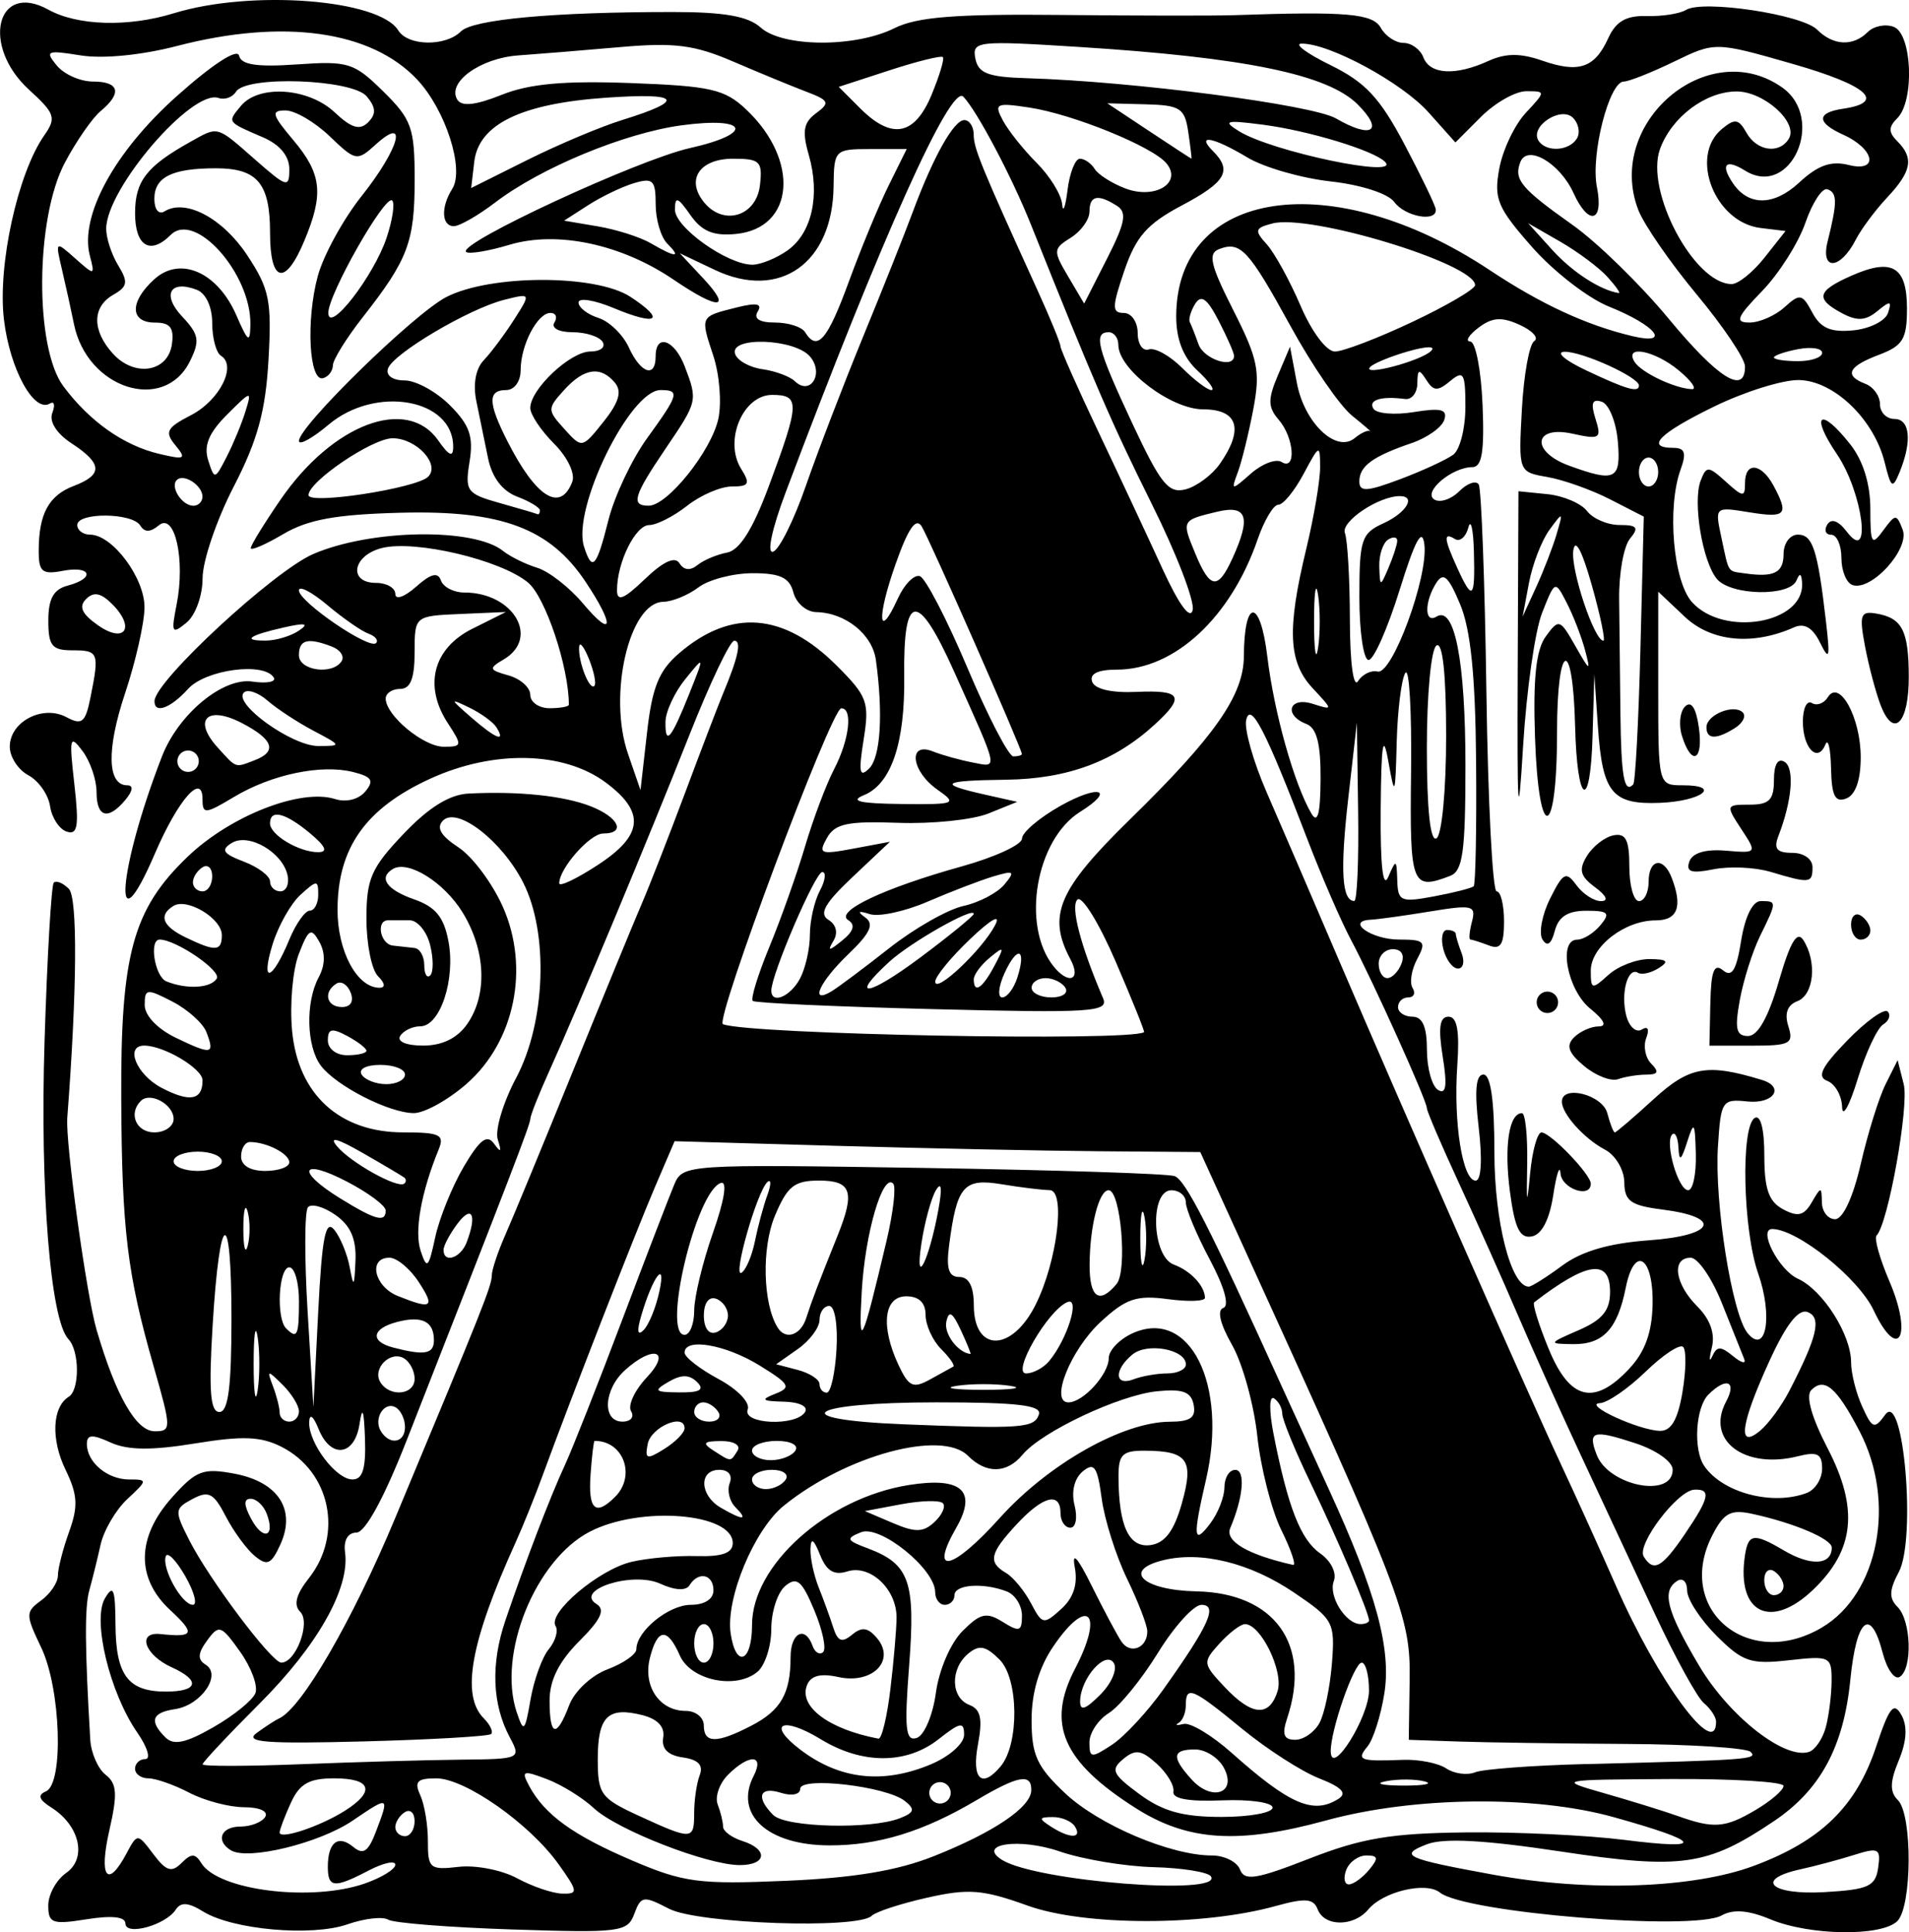 <?xml version="1.0" encoding="UTF-8" standalone="no"?>
<!-- Created with Inkscape (http://www.inkscape.org/) -->

<svg
   width="115.812mm"
   height="117.21mm"
   viewBox="0 0 115.812 117.21"
   version="1.1"
   id="svg5"
   inkscape:version="1.1 (c4e8f9ed74, 2021-05-24)"
   sodipodi:docname="ornatea3.svg"
   xmlns:inkscape="http://www.inkscape.org/namespaces/inkscape"
   xmlns:sodipodi="http://sodipodi.sourceforge.net/DTD/sodipodi-0.dtd"
   xmlns="http://www.w3.org/2000/svg"
   xmlns:svg="http://www.w3.org/2000/svg">
  <sodipodi:namedview
     id="namedview7"
     pagecolor="#ffffff"
     bordercolor="#666666"
     borderopacity="1.0"
     inkscape:pageshadow="2"
     inkscape:pageopacity="0.0"
     inkscape:pagecheckerboard="0"
     inkscape:document-units="mm"
     showgrid="false"
     inkscape:zoom="0.66903058"
     inkscape:cx="-577.70154"
     inkscape:cy="283.24565"
     inkscape:window-width="2506"
     inkscape:window-height="1403"
     inkscape:window-x="1974"
     inkscape:window-y="0"
     inkscape:window-maximized="1"
     inkscape:current-layer="layer1" />
  <defs
     id="defs2" />
  <g
     inkscape:label="Layer 1"
     inkscape:groupmode="layer"
     id="layer1"
     transform="translate(-288.605,-136.651)">
    <path
       style="fill:#000000;stroke-width:0.585"
       d="m 296.211,253.336 c 0,-0.409 -0.824,-0.499 -2.339,-0.257 -2.097,0.335 -2.339,0.248 -2.339,-0.837 0,-0.666 0.491,-1.555 1.091,-1.976 1.273,-0.892 0.819,-2.877 -0.907,-3.965 -0.752,-0.474 -0.848,-0.758 -0.33,-0.976 1.097,-0.461 0.912,-6.224 -0.281,-8.726 -0.96,-2.012 -0.96,-2.161 0,-2.862 0.557,-0.407 1.012,-1.087 1.012,-1.511 0,-0.424 0.308,-1.622 0.683,-2.661 0.556,-1.538 0.515,-2.238 -0.222,-3.758 -0.893,-1.844 -0.807,-3.802 0.194,-4.421 0.673,-0.416 0.662,-2.784 -0.015,-3.495 -1.097,-1.15 -1.731,-9.059 -1.45,-18.085 0.16,-5.138 0.412,-9.463 0.56,-9.611 0.148,-0.148 0.559,0.02 0.912,0.374 0.541,0.541 0.503,6.126 -0.094,13.9 -0.115,1.502 1.169,10.781 1.781,12.867 1.176,4.007 2.4,6.141 3.525,6.141 1.019,0 1.016,-0.159 -0.068,-3.948 -1.603,-5.603 -1.927,-8.273 -1.964,-16.229 -0.041,-8.757 0.704,-11.482 4.013,-14.664 2.598,-2.498 6.874,-4.174 8.962,-3.512 0.673,0.214 1.431,0.023 1.832,-0.459 0.549,-0.662 0.405,-0.893 -0.738,-1.18 -1.939,-0.487 -4.952,0.144 -7.237,1.516 -1.734,1.041 -1.901,1.053 -1.901,0.144 0,-1.671 -1.478,0.009 -2.885,3.278 -2.629,6.111 -2.262,1.035 0.425,-5.886 0.997,-2.569 3.694,-4.802 5.481,-4.54 0.878,0.129 1.463,0.018 1.3,-0.245 -0.592,-0.957 -4.133,-0.487 -5.198,0.691 -1.07,1.183 -2.056,1.536 -2.036,0.731 0.029,-1.216 7.249,-7.894 9.644,-8.921 3.504,-1.502 9.729,-1.6 11.498,-0.182 0.429,0.344 1.36,0.803 2.07,1.021 0.71,0.217 1.96,1.191 2.778,2.163 1.845,2.192 1.948,1.372 0.164,-1.306 -2.164,-3.249 -5.097,-4.349 -11.178,-4.195 -3.961,0.101 -5.659,0.408 -7.164,1.296 -1.085,0.64 -1.973,1.023 -1.973,0.851 0,-0.172 0.816,-1.499 1.813,-2.949 3.162,-4.595 7.667,-6.286 9.558,-3.586 0.664,0.948 0.91,1.051 0.91,0.383 0,-2.911 -4.7,-3.744 -7.558,-1.338 -0.99,0.833 -1.799,1.277 -1.799,0.987 0,-0.896 6.981,-7.715 8.932,-8.724 2.673,-1.382 9.075,-1.392 11.175,-0.018 2.18,1.428 1.642,1.792 -1.009,0.684 -1.175,-0.491 -2.137,-0.644 -2.137,-0.34 0,0.304 0.542,0.725 1.205,0.936 0.663,0.21 1.495,1.018 1.848,1.794 0.719,1.578 1.625,1.876 1.625,0.534 0,-1.413 1.149,-1.008 1.769,0.623 0.789,2.077 0.783,2.104 -1.174,4.991 -1.939,2.862 -2.113,3.451 -1.018,3.451 1.141,0 3.795,-3.312 4.226,-5.271 0.21,-0.959 0.073,-2.683 -0.306,-3.831 -0.795,-2.409 -0.816,-2.364 1.417,-2.925 1.209,-0.303 1.576,-0.233 1.28,0.245 -0.269,0.435 0.098,0.67 1.048,0.67 0.804,0 1.625,0.263 1.824,0.585 0.741,1.198 1.355,0.489 2.656,-3.07 0.735,-2.01 1.825,-4.642 2.423,-5.848 l 1.086,-2.193 -2.205,0.002 c -2.164,0.002 -2.206,0.044 -2.231,2.258 -0.053,4.669 -3.273,6.938 -7.2,5.074 l -2.131,-1.012 1.418,1.518 c 1.788,1.913 0.954,1.951 -1.798,0.081 -3.168,-2.153 -7.061,-2.979 -9.954,-2.112 -1.295,0.388 -2.479,0.581 -2.63,0.429 -0.517,-0.517 10.43,-5.591 13.584,-6.297 3.948,-0.884 3.538,-1.934 -0.537,-1.376 -3.456,0.474 -8.522,2.573 -11.272,4.671 -1.04,0.794 -2.173,1.443 -2.516,1.443 -0.75,0 -0.8,-1.156 -0.097,-2.265 0.755,-1.192 -0.409,-4.805 -2.14,-6.64 -2.791,-2.959 -8.114,-3.7 -14.557,-2.026 -2.153,0.559 -4.5,0.789 -5.848,0.572 -2.052,-0.33 -2.181,-0.276 -1.449,0.612 0.441,0.536 1.428,0.974 2.193,0.974 1.606,0 1.789,0.696 0.47,1.79 -0.506,0.42 -1.486,1.834 -2.177,3.142 -1.788,3.383 -1.837,11.204 -0.083,13.556 1.59,2.132 3.654,3.588 5.812,4.099 1.562,0.37 1.67,0.313 0.982,-0.522 -0.667,-0.809 -0.537,-1.06 0.949,-1.828 1.737,-0.898 2.795,-2.998 1.815,-3.603 -0.291,-0.18 -0.53,-1.073 -0.53,-1.985 0,-0.976 -0.383,-1.804 -0.93,-2.014 -1.632,-0.626 -2.14,0.294 -0.893,1.621 1.025,1.091 1.089,1.466 0.469,2.716 -1.568,3.163 -6.237,1.668 -7.031,-2.251 -0.174,-0.859 -0.502,-2.352 -0.73,-3.317 -0.409,-1.739 -0.402,-1.745 0.801,-0.677 1.188,1.054 1.207,1.051 0.89,-0.164 -0.63,-2.408 1.494,-6.303 5.277,-9.68 2.159,-1.928 3.676,-2.914 3.777,-2.455 0.122,0.557 1.08,0.703 3.509,0.533 3.118,-0.218 3.468,-0.108 5.242,1.642 1.721,1.698 1.901,2.204 1.901,5.353 0,3.774 -0.401,4.837 -3.145,8.336 -0.993,1.267 -1.811,2.583 -1.816,2.924 -0.004,0.342 -0.273,0.692 -0.595,0.779 -0.849,0.23 -1.045,-3.505 -0.325,-6.179 0.34,-1.263 1.537,-3.452 2.659,-4.864 2.287,-2.877 2.86,-4.942 0.872,-3.143 -1.149,1.04 -1.222,1.027 -2.81,-0.494 -0.897,-0.859 -2.1,-1.562 -2.674,-1.562 -0.899,0 -0.834,0.248 0.471,1.799 1.731,2.057 1.862,3.255 0.667,6.115 -1.155,2.765 -2.077,2.549 -2.077,-0.487 0,-3.005 -0.766,-3.918 -3.286,-3.918 -2.658,0 -3.732,0.533 -3.732,1.852 0,0.653 0.265,0.978 0.618,0.76 1.269,-0.784 3.522,0.408 5.004,2.647 1.36,2.055 1.505,2.762 1.302,6.358 -0.176,3.115 -0.662,4.887 -2.114,7.701 -1.037,2.01 -1.885,4.507 -1.885,5.549 0,1.057 -0.431,2.248 -0.976,2.696 -0.885,0.728 -0.941,0.626 -0.599,-1.098 0.539,-2.723 -0.109,-5.611 -1.079,-4.806 -0.522,0.433 -0.866,0.436 -1.129,0.009 -0.483,-0.782 -3.819,-0.807 -3.819,-0.029 0,0.322 0.349,0.585 0.775,0.585 1.356,0 3.319,2.629 3.304,4.424 -0.009,0.944 -0.537,3.278 -1.175,5.187 -1.14,3.408 -1.089,5.595 0.131,5.595 0.383,0 0.341,0.332 -0.111,0.877 -1.052,1.268 -1.755,1.079 -1.755,-0.473 0,-0.743 -0.384,-1.861 -0.852,-2.486 -0.77,-1.026 -0.818,-0.833 -0.494,2.014 0.29,2.552 0.202,3.098 -0.464,2.878 -0.452,-0.149 -0.906,-0.843 -1.009,-1.542 -0.103,-0.699 -0.695,-1.543 -1.316,-1.876 -0.621,-0.332 -1.129,-1.112 -1.129,-1.733 0,-1.522 1.999,-2.563 3.439,-1.792 0.945,0.505 1.151,0.333 1.462,-1.222 0.54,-2.698 0.487,-2.834 -1.1,-2.834 -1.244,0 -1.462,-0.269 -1.462,-1.809 0,-1.317 0.318,-1.892 1.17,-2.115 1.695,-0.443 1.439,-1.228 -0.292,-0.897 -1.249,0.239 -1.462,0.063 -1.462,-1.203 0,-2.249 0.603,-3.368 2.127,-3.948 1.78,-0.677 1.747,-1.351 -0.126,-2.578 -0.919,-0.602 -1.378,-1.326 -1.176,-1.852 0.182,-0.475 0.118,-0.732 -0.142,-0.571 -0.969,0.599 -2.439,-2.088 -2.794,-5.109 -0.386,-3.281 0.839,-8.858 2.45,-11.159 0.743,-1.06 0.654,-1.325 -0.929,-2.77 -2.918,-2.665 -1.967,-6.593 1.176,-4.853 1.772,0.98 4.849,1.069 7.605,0.22 4.694,-1.447 12.458,-0.855 13.623,1.039 0.586,0.953 2.87,0.99 3.799,0.061 0.731,-0.731 5.621,-1.179 12.872,-1.178 3.101,3.3e-4 4.557,0.258 5.31,0.939 1.331,1.204 5.738,1.229 8.109,0.047 1.381,-0.689 3.697,-0.873 10.178,-0.807 4.615,0.047 9.312,0.053 10.437,0.013 6.856,-0.237 8.416,-0.101 8.908,0.778 0.279,0.499 0.897,0.906 1.374,0.906 0.477,0 1.018,0.395 1.203,0.877 0.4,1.042 1.945,1.128 3.94,0.219 1.049,-0.478 1.941,-0.485 3.261,-0.025 2.228,0.777 3.189,0.451 4.014,-1.358 0.466,-1.023 1.085,-1.379 2.334,-1.343 0.935,0.026 2.006,-0.141 2.38,-0.371 1.021,-0.631 7.034,0.272 7.957,1.195 0.979,0.979 2.182,1.035 3.073,0.144 0.364,-0.364 1.075,-0.504 1.579,-0.311 1.111,0.426 1.268,4.482 0.215,5.535 -0.546,0.546 -0.546,0.858 0,1.404 1.016,1.016 0.871,1.821 -0.614,3.407 -0.724,0.773 -1.579,1.92 -1.901,2.55 -0.945,1.849 -2.169,1.925 -1.712,0.106 0.593,-2.365 0.59,-2.947 -0.02,-3.152 -0.309,-0.104 -0.908,0.812 -1.332,2.036 -0.424,1.224 -1.604,3.085 -2.623,4.137 -1.546,1.595 -1.672,1.912 -0.761,1.912 0.601,0 1.552,-0.417 2.115,-0.926 0.94,-0.851 1.077,-0.825 1.693,0.327 0.506,0.945 1.117,1.208 2.487,1.072 0.999,-0.099 1.946,-0.575 2.103,-1.058 0.241,-0.739 0.139,-0.756 -0.649,-0.106 -0.708,0.585 -1.228,0.615 -2.142,0.126 -1.638,-0.877 -1.521,-1.35 0.564,-2.273 2.476,-1.096 3.376,-0.565 3.376,1.993 0,1.847 -0.246,2.254 -1.696,2.801 -1.884,0.711 -2.138,1.259 -0.819,1.765 0.482,0.185 0.877,0.74 0.877,1.232 0,0.493 0.395,0.896 0.877,0.896 0.947,0 1.081,1.346 0.318,3.217 -0.429,1.052 -0.52,0.993 -0.911,-0.585 -0.652,-2.629 -3.096,-4.967 -5.218,-4.992 -0.985,-0.011 -3.293,0.712 -5.129,1.608 -3.334,1.627 -4.201,2.506 -2.471,2.506 0.702,0 0.805,0.308 0.439,1.316 -0.835,2.3 -0.448,6.782 0.695,8.046 1.928,2.13 6.8,1.295 6.676,-1.145 -0.031,-0.602 -0.145,-0.661 -0.341,-0.176 -0.402,0.997 -3.986,0.927 -4.833,-0.094 -0.875,-1.055 -1.472,-4.676 -0.981,-5.955 0.349,-0.91 0.462,-0.905 1.534,0.065 1.045,0.946 1.157,0.953 1.157,0.08 0,-1.316 0.993,-1.222 1.734,0.163 0.944,1.764 0.754,1.97 -1.481,1.607 -2.087,-0.339 -2.087,-0.339 -1.686,1.532 0.474,2.216 0.347,2.022 1.434,2.177 1.766,0.251 2.339,-0.039 2.339,-1.183 0,-0.643 0.39,-1.17 0.866,-1.17 0.906,0 1.199,0.904 1.705,5.264 0.26,2.239 0.207,2.432 -0.356,1.292 -0.452,-0.917 -0.953,-1.21 -1.585,-0.929 -2.51,1.118 -5.016,0.873 -6.626,-0.646 l -1.608,-1.519 v 5.872 c 0,5.872 0,5.872 1.497,5.872 2.4,0 1.125,0.967 -1.405,1.066 -2.891,0.113 -3.476,-0.604 -3.75,-4.593 l -0.219,-3.199 -0.108,3.753 c -0.134,4.648 -0.942,4.168 -1.059,-0.629 -0.135,-5.504 -1.096,-5.147 -1.096,0.406 0,6.574 -1.118,6.796 -1.337,0.266 -0.12,-3.574 0.065,-5.294 0.656,-6.103 0.792,-1.083 0.86,-1.06 1.797,0.591 0.878,1.548 0.936,1.573 0.587,0.254 -0.213,-0.804 -0.71,-2.092 -1.105,-2.861 -0.718,-1.399 -0.718,-1.399 -1.503,0.585 -0.432,1.091 -0.952,4.747 -1.156,8.125 -0.3,4.974 -0.362,4.084 -0.325,-4.679 l 0.046,-10.82 1.755,0.177 c 0.965,0.097 2.047,0.558 2.404,1.023 0.357,0.466 1.245,0.847 1.972,0.847 1.076,0 1.195,0.155 0.634,0.83 -0.379,0.457 -0.674,2.101 -0.657,3.655 0.018,1.554 0.052,4.666 0.077,6.915 0.042,3.859 0.23,4.908 0.776,4.342 0.13,-0.134 0.327,-3.845 0.439,-8.247 l 0.203,-8.003 -2.047,-1.049 c -1.126,-0.577 -2.837,-1.186 -3.801,-1.354 -1.755,-0.305 -1.755,-0.305 -1.547,-4.106 0.114,-2.091 0.45,-3.953 0.748,-4.139 0.297,-0.185 -0.099,-0.628 -0.88,-0.984 -1.099,-0.501 -1.665,-0.462 -2.502,0.172 -0.595,0.451 -0.819,0.828 -0.497,0.838 0.322,0.011 0.656,1.729 0.744,3.82 0.12,2.854 -0.035,3.801 -0.619,3.801 -1.242,0 -3.027,1.519 -2.307,1.963 0.344,0.213 1.025,-0.011 1.513,-0.5 0.488,-0.488 1.019,-0.673 1.181,-0.411 0.162,0.262 0.371,5.922 0.466,12.579 0.094,6.657 0.374,12.103 0.621,12.103 0.247,0 0.449,0.818 0.449,1.817 0,1.417 -0.204,1.739 -0.925,1.462 -0.509,-0.195 -1.011,-0.355 -1.115,-0.355 -0.104,0 -0.062,-0.488 0.094,-1.084 0.259,-0.989 0.037,-1.043 -2.54,-0.62 -1.553,0.255 -3.168,0.48 -3.589,0.499 -1.571,0.072 0.026,1.205 1.698,1.205 1.565,0 1.677,0.119 1.108,1.182 -0.348,0.65 -0.473,1.44 -0.278,1.755 0.195,0.315 0.075,0.573 -0.265,0.573 -0.341,0 -0.619,0.263 -0.619,0.585 0,0.322 0.395,0.585 0.877,0.585 0.61,0 0.877,0.614 0.877,2.012 0,1.107 0.303,2.2 0.674,2.429 0.489,0.302 0.567,-0.249 0.285,-2.012 -0.283,-1.771 -0.188,-2.429 0.35,-2.429 0.524,-2.6e-4 0.679,0.858 0.533,2.958 -0.241,3.485 0.317,6.985 1.114,6.985 0.339,0 0.413,-1.282 0.185,-3.217 -0.263,-2.236 -0.175,-3.217 0.287,-3.217 0.442,0 0.665,1.579 0.665,4.708 0,4.216 1.008,8.159 2.086,8.159 0.166,0 1.079,-0.575 2.03,-1.278 1.181,-0.874 2.849,-1.359 5.265,-1.534 4.013,-0.29 4.493,-1.396 0.808,-1.866 -1.924,-0.245 -2.296,-0.512 -2.308,-1.658 -0.009,-0.753 -0.532,-1.638 -1.17,-1.973 -1.267,-0.667 -2.617,-2.171 -2.617,-2.914 0,-1.044 2.462,-0.422 2.755,0.697 0.168,0.643 0.374,1.17 0.457,1.17 0.083,0 1.141,-0.907 2.352,-2.016 2.175,-1.992 3.252,-2.183 6.572,-1.168 1.412,0.432 0.713,1.472 -0.877,1.306 -1.541,-0.161 -1.616,-0.046 -1.792,2.74 -0.216,3.43 0.86,10.181 1.805,11.32 1.12,1.35 1.54,-1.048 0.635,-3.628 -0.925,-2.637 -1.064,-8.902 -0.21,-9.43 0.357,-0.221 0.585,0.669 0.585,2.284 0,2.023 0.268,2.789 1.138,3.255 0.894,0.479 1.267,0.389 1.737,-0.418 0.568,-0.976 0.599,-0.976 0.616,-0.004 0.009,0.563 0.371,1.023 0.802,1.023 0.475,0 1.09,-1.327 1.559,-3.363 0.426,-1.85 1.103,-4.021 1.505,-4.825 l 0.73,-1.462 0.37,1.463 c 0.334,1.322 -0.952,8.48 -1.649,9.177 -0.158,0.158 0.194,1.408 0.781,2.778 1.429,3.334 0.549,4.947 -0.958,1.757 -0.921,-1.951 -4.582,-4.892 -6.137,-4.931 -0.908,-0.023 0.37,2.482 1.538,3.014 1.517,0.691 3.232,3.387 3.232,5.081 0,0.659 0.303,1.864 0.674,2.678 0.614,1.349 0.738,1.392 1.4,0.486 1.108,-1.515 1.885,7.56 0.818,9.554 -0.586,1.096 -0.603,1.586 -0.073,2.116 0.829,0.829 0.917,3.756 0.127,4.244 -0.309,0.191 -0.774,-0.467 -1.032,-1.463 -0.731,-2.822 -1.589,-2.104 -1.961,1.641 -0.403,4.057 -1.813,6.669 -4.62,8.561 -4.053,2.732 -5.619,2.956 -12.944,1.852 -4.629,-0.698 -7.107,-0.832 -8.123,-0.439 -1.742,0.673 -1.31,0.87 4.033,1.846 5.761,1.052 12.119,0.835 15.805,-0.539 4.076,-1.519 6.209,-3.601 7.417,-7.238 0.794,-2.391 1.069,-2.734 1.531,-1.91 0.377,0.673 0.324,1.583 -0.16,2.75 -0.542,1.309 -0.556,1.911 -0.053,2.413 0.886,0.886 0.861,6.443 -0.033,7.337 -0.948,0.948 -5.323,0.888 -7.702,-0.106 -1.328,-0.555 -2.251,-0.629 -2.952,-0.238 -1.727,0.967 -15.562,-0.157 -17.1,-1.389 -0.844,-0.676 -3.438,-0.062 -4.344,1.029 -0.878,1.058 -2.661,1.056 -3.068,-0.004 -0.255,-0.665 -0.749,-0.704 -2.548,-0.205 -4.413,1.226 -11.608,1.214 -15.052,-0.025 -2.726,-0.98 -3.578,-1.048 -6.092,-0.481 -1.608,0.362 -3.12,0.856 -3.361,1.097 -0.825,0.825 -10.541,0.488 -12.304,-0.427 -1.551,-0.805 -1.697,-0.783 -2.102,0.311 -0.409,1.105 -0.849,1.162 -7.386,0.948 -3.823,-0.125 -7.22,-0.393 -7.548,-0.596 -0.328,-0.203 -1.44,-0.075 -2.47,0.284 -2.171,0.757 -6.971,0.329 -8.761,-0.781 -0.889,-0.551 -1.349,-0.582 -1.653,-0.112 -0.606,0.94 -3.053,1.615 -3.053,0.843 z m 14.534,-2.429 c 1.013,-0.353 1.842,-0.864 1.842,-1.135 0,-0.271 -0.724,-0.115 -1.608,0.346 -2.104,1.098 -2.486,1.063 -2.486,-0.226 0,-1.481 0.623,-1.964 1.545,-1.199 0.6,0.498 0.91,0.289 1.37,-0.92 0.832,-2.189 0.824,-2.193 -1.415,-0.673 -2.022,1.372 -6.361,2.427 -7.383,1.796 -0.947,-0.585 -0.599,-1.44 0.586,-1.44 0.624,0 1.298,-0.263 1.497,-0.585 0.208,-0.337 -0.336,-0.586 -1.281,-0.588 -0.904,-0.002 -2.397,-0.397 -3.318,-0.877 -0.921,-0.481 -2.04,-0.874 -2.486,-0.874 -0.446,0 -0.81,-0.263 -0.81,-0.585 0,-0.322 0.281,-0.585 0.625,-0.585 0.344,0 0.123,-0.724 -0.49,-1.608 -1.671,-2.412 -2.736,-6.811 -1.967,-8.132 0.514,-0.884 0.631,-0.598 0.645,1.582 0.02,3.075 0.765,4.065 3.059,4.065 1.959,0 2.124,-0.673 0.359,-1.47 -1.658,-0.749 -2.142,-2.174 -0.687,-2.02 2.041,0.216 2.136,-0.02 0.589,-1.454 -2.086,-1.933 -2.048,-4.42 0.104,-6.829 1.472,-1.648 1.884,-1.805 3.794,-1.446 2.653,0.498 3.747,2.18 2.788,4.287 -0.556,1.221 -0.801,1.33 -1.561,0.7 -0.496,-0.411 -1.288,-1.495 -1.76,-2.409 -0.727,-1.405 -1.036,-1.566 -2.012,-1.044 -1.097,0.587 -1.107,0.708 -0.2,2.495 1.213,2.391 5.003,7.434 5.587,7.434 0.881,0 1.793,-2.435 1.152,-3.076 -0.425,-0.425 -0.264,-1.053 0.531,-2.063 2.081,-2.645 1.291,-6.438 -1.653,-7.944 -1.259,-0.644 -2.357,-0.689 -5.268,-0.214 -2.639,0.43 -4.083,0.414 -5.117,-0.057 -1.122,-0.511 -1.441,-0.491 -1.441,0.091 0,1.108 1.244,2.151 2.567,2.151 1.125,0 1.121,0.039 -0.11,1.186 -0.7,0.652 -1.432,1.902 -1.627,2.778 -0.195,0.876 -0.502,2.119 -0.683,2.762 -0.287,1.019 -0.271,3.502 0.059,9.065 0.048,0.804 0.467,1.759 0.932,2.123 0.688,0.538 0.73,1.164 0.227,3.363 -0.65,2.84 -0.122,3.58 1.025,1.437 0.677,-1.265 0.677,-1.265 1.643,0.015 0.78,1.034 1.109,1.138 1.707,0.539 0.599,-0.599 0.831,-0.597 1.206,0.009 1.026,1.66 6.683,2.36 9.927,1.229 z m 11.747,-1.164 c -1.75,-2.458 -5.673,-5.212 -7.424,-5.212 -1.157,0 -1.346,0.199 -0.967,1.023 0.258,0.563 0.466,1.82 0.463,2.794 -0.007,1.648 0.122,1.756 1.862,1.553 1.028,-0.12 2.624,0.191 3.548,0.691 0.923,0.5 2.158,0.92 2.742,0.933 0.978,0.022 0.96,-0.122 -0.223,-1.783 z m 80.053,0.215 c 0.167,-1.176 0.029,-1.25 -1.462,-0.779 -0.906,0.286 -2.371,0.678 -3.255,0.871 -2.815,0.616 -1.805,1.572 1.462,1.384 2.662,-0.153 3.095,-0.349 3.255,-1.476 z m -57.301,-0.7 c 3.653,-1.453 5.898,-2.968 5.924,-3.996 0.026,-1.052 -0.785,-0.908 -3.306,0.585 -3.245,1.922 -5.98,2.762 -8.957,2.751 -3.745,-0.013 -5.777,-1.884 -4.579,-4.213 0.674,-1.31 -0.272,-1.353 -1.554,-0.071 -0.524,0.524 -0.806,1.335 -0.627,1.802 0.179,0.467 0.326,1.074 0.326,1.347 0,0.274 0.526,0.665 1.17,0.869 1.584,0.503 1.483,1.462 -0.155,1.462 -1.968,0 -7.45,-2.138 -8.854,-3.452 -0.674,-0.632 -1.957,-1.425 -2.851,-1.764 -1.456,-0.551 -1.568,-0.509 -1.078,0.406 0.935,1.747 2.663,2.999 6.257,4.533 3.121,1.333 4.042,1.455 9.312,1.231 4.122,-0.175 6.77,-0.615 8.971,-1.491 z m 16.827,1.225 c -0.163,-0.264 -1.728,-0.518 -3.476,-0.564 -1.748,-0.046 -4.31,-0.474 -5.694,-0.95 -2.455,-0.846 -5.076,-0.46 -3.498,0.515 2.097,1.296 13.402,2.188 12.668,0.999 z m 15.434,-2.674 c 3.056,-0.034 7.398,0.172 9.65,0.457 4.981,0.631 4.744,0.126 -0.647,-1.379 -4.813,-1.344 -12.129,-1.26 -17.459,0.199 -5.313,1.454 -8.381,1.258 -11.53,-0.739 -4.45,-2.822 -5.447,-5.104 -3.696,-8.462 1.784,-3.421 0.785,-4.447 -1.32,-1.355 -0.863,1.268 -1.316,2.802 -1.316,4.46 0,2.124 0.322,2.83 2.021,4.433 2.051,1.935 6.417,3.788 8.921,3.788 0.757,0 1.523,0.384 1.703,0.852 0.273,0.711 0.975,0.599 4.222,-0.669 3.153,-1.232 4.952,-1.533 9.451,-1.583 z m -5.848,2.278 c 0.593,-0.714 0.563,-0.877 -0.158,-0.877 -0.487,0 -1.038,0.395 -1.223,0.877 -0.185,0.483 -0.114,0.877 0.158,0.877 0.272,0 0.823,-0.395 1.223,-0.877 z m -62.14,-3.583 c 1.88,-1.186 1.626,-1.973 -0.637,-1.973 -1.525,0 -2.102,0.326 -2.632,1.49 -0.373,0.819 -0.679,1.627 -0.679,1.794 0,0.451 2.438,-0.359 3.948,-1.311 z m 4.24,0.625 c 0,-0.501 -0.263,-0.749 -0.585,-0.55 -0.322,0.199 -0.585,0.609 -0.585,0.912 0,0.303 0.263,0.55 0.585,0.55 0.322,0 0.585,-0.41 0.585,-0.912 z m 16.961,-0.502 c 0,-0.778 0.152,-1.81 0.337,-2.293 0.231,-0.602 -0.091,-0.939 -1.023,-1.071 -0.909,-0.129 -1.305,-0.527 -1.193,-1.2 0.11,-0.658 -0.335,-1.133 -1.283,-1.371 -2.076,-0.521 -2.687,0.088 -2.687,2.683 0,2.116 0.181,2.366 2.486,3.425 3.249,1.493 3.363,1.488 3.363,-0.173 z m 23.101,0.829 c -0.199,-0.322 -0.807,-0.581 -1.35,-0.576 -0.852,0.007 -0.868,0.087 -0.112,0.576 1.145,0.74 1.92,0.74 1.462,0 z m -10.617,-0.507 c 0.88,-0.346 0.934,-0.54 0.292,-1.048 -1.131,-0.894 -6.344,-1.497 -6.344,-0.734 0,0.347 -0.508,0.452 -1.17,0.242 -1.304,-0.414 -1.542,0.271 -0.468,1.345 0.758,0.758 5.926,0.888 7.689,0.195 z m 51.904,-0.496 c 0.934,-0.552 1.699,-1.21 1.699,-1.462 0,-0.252 -3.092,-0.44 -6.872,-0.418 -6.872,0.041 -6.872,0.041 -3.948,0.878 1.608,0.46 3.582,1.072 4.386,1.359 2.207,0.788 2.882,0.737 4.735,-0.357 z m -29.298,-0.147 c 0,-0.311 -1.382,-0.509 -3.07,-0.439 -2.026,0.084 -3.029,-0.098 -2.947,-0.534 0.068,-0.364 -0.388,-1.124 -1.012,-1.689 -0.933,-0.845 -1.295,-0.895 -2.032,-0.284 -0.783,0.65 -0.659,0.919 0.98,2.128 1.418,1.046 2.634,1.384 4.979,1.384 1.707,0 3.103,-0.255 3.103,-0.566 z m -19.623,-1.238 c -0.188,-0.305 -0.592,-0.4 -0.896,-0.212 -0.305,0.188 -0.4,0.592 -0.212,0.896 0.188,0.305 0.592,0.4 0.896,0.212 0.305,-0.188 0.4,-0.592 0.212,-0.896 z m 23.61,0.713 c 0.554,-0.351 0.225,-0.703 -1.17,-1.252 -1.067,-0.42 -3.172,-1.775 -4.677,-3.012 -3.015,-2.477 -3.404,-2.639 -3.404,-1.42 0,0.456 -0.197,0.939 -0.439,1.074 -0.241,0.135 -0.104,0.163 0.305,0.062 0.409,-0.101 1.725,0.691 2.924,1.759 3.507,3.125 4.948,3.747 6.46,2.788 z m -6.943,-1.891 c -0.327,-0.611 -1.112,-1.111 -1.744,-1.111 -1.393,0 -1.447,0.456 -0.217,1.815 1.249,1.381 2.782,0.83 1.961,-0.704 z m 12.174,0.826 c -0.559,-0.146 -1.612,-0.152 -2.339,-0.011 -0.727,0.14 -0.27,0.26 1.017,0.266 1.287,0.007 1.882,-0.108 1.323,-0.254 z m -29.961,-1.03 c 1.134,-0.474 2.028,-1.266 2.028,-1.797 0,-0.81 -0.227,-0.771 -1.541,0.263 -1.956,1.539 -4.637,1.542 -7.151,0.009 -2.348,-1.432 -3.312,-0.94 -1.241,0.632 2.383,1.809 5.005,2.105 7.905,0.893 z m 4.252,0.109 c 1.131,-1.363 1.088,-5.307 -0.07,-6.465 -0.84,-0.84 -1.238,-0.917 -1.901,-0.367 -1.107,0.919 -1.069,2.678 0.067,3.114 0.69,0.265 0.813,0.836 0.52,2.402 -0.395,2.104 0.234,2.702 1.384,1.316 z m 35.498,-0.127 c 9.918,-0.252 10.443,-0.291 9.991,-0.743 -0.241,-0.241 -3.641,-0.458 -7.554,-0.481 -3.913,-0.023 -8.48,-0.089 -10.149,-0.146 l -3.033,-0.104 0.053,-3.655 c 0.055,-3.829 -0.422,-5.069 -10.239,-26.601 l -2.462,-5.4 -6.141,-0.049 c -3.377,-0.027 -10.553,-0.175 -15.946,-0.329 l -9.805,-0.28 -1.194,2.786 c -1.188,2.772 -5.166,12.984 -6.795,17.445 -0.47,1.287 -1.213,3.129 -1.65,4.094 -2.747,6.056 -3.332,9.293 -1.931,10.693 0.381,0.381 0.578,0.806 0.439,0.944 -0.139,0.139 -3.615,0.34 -7.723,0.448 -5.966,0.157 -7.274,0.053 -6.497,-0.514 0.535,-0.39 1.143,-0.785 1.351,-0.877 1.366,-0.606 4.44,-5.907 7.049,-12.157 5.323,-12.752 5.86,-14.1 5.86,-14.718 0,-0.332 0.367,-1.433 0.815,-2.447 0.448,-1.014 2.312,-5.527 4.142,-10.031 1.83,-4.503 3.701,-9.054 4.159,-10.113 0.457,-1.059 1.639,-4.085 2.626,-6.726 0.987,-2.641 2.015,-5.327 2.284,-5.971 0.931,-2.225 1.142,-3.217 0.684,-3.217 -0.253,0 -1.474,2.566 -2.714,5.702 -2.479,6.27 -6.782,16.587 -8.535,20.463 -0.617,1.364 -1.121,2.64 -1.121,2.836 0,0.327 -1.214,3.484 -7.516,19.54 -1.363,3.472 -2.501,5.558 -3.035,5.562 -0.522,0.004 -0.791,0.471 -0.69,1.202 0.298,2.173 -1.671,5.656 -5.182,9.167 -1.904,1.904 -3.462,3.565 -3.462,3.69 0,0.126 2.698,0.121 5.995,-0.009 3.297,-0.131 7.649,-0.255 9.671,-0.275 3.616,-0.036 3.665,-0.058 2.978,-1.341 -1.078,-2.013 -1.172,-4.464 -0.273,-7.106 1.235,-3.63 2.704,-7.466 3.612,-9.428 0.447,-0.965 2.005,-4.913 3.463,-8.773 1.458,-3.86 2.886,-7.571 3.172,-8.248 0.513,-1.211 0.734,-1.226 15.048,-1.001 7.99,0.126 14.872,0.348 15.294,0.494 0.669,0.231 2.07,2.978 6.552,12.849 0.584,1.287 1.848,4.05 2.808,6.141 2.874,6.26 3.806,9.692 3.371,12.414 -0.215,1.343 -0.674,2.783 -1.021,3.201 -0.689,0.83 -0.472,0.912 2.144,0.81 0.965,-0.038 2.149,0.196 2.632,0.519 0.483,0.324 1.272,0.43 1.755,0.236 0.483,-0.194 3.509,-0.419 6.726,-0.501 z m -25.622,-4.549 c 2.757,-3.874 3.314,-5.113 2.299,-5.113 -0.466,0 -1.654,1.31 -2.639,2.911 -0.985,1.601 -2.324,3.243 -2.974,3.65 -0.651,0.406 -1.183,1.208 -1.183,1.782 0,0.958 0.111,0.97 1.366,0.147 0.751,-0.492 2.161,-2.012 3.132,-3.376 z m 12.463,0.086 c 0,-0.929 -0.199,-1.69 -0.442,-1.69 -0.469,0 -1.91,4.147 -1.877,5.401 0.041,1.545 2.32,-2.101 2.32,-3.711 z m 27.715,2.218 c 0.188,-0.702 0.346,-1.967 0.35,-2.812 0.007,-1.473 -0.099,-1.524 -2.596,-1.243 -2.317,0.261 -2.8,0.097 -4.386,-1.489 -0.98,-0.98 -1.782,-2.213 -1.782,-2.739 0,-0.526 -0.263,-0.794 -0.585,-0.595 -0.977,0.604 -0.672,1.806 1.302,5.137 1.83,3.088 5.205,5.736 6.683,5.242 0.37,-0.124 0.827,-0.799 1.015,-1.501 z m -95.272,-2.06 c 0.168,-0.431 -0.25,-1.563 -0.928,-2.515 -1.151,-1.617 -1.283,-1.662 -1.999,-0.682 -0.574,0.785 -0.596,1.156 -0.086,1.474 0.989,0.618 -0.285,2.458 -1.864,2.693 -1.406,0.209 -1.58,0.718 -0.586,1.711 0.504,0.504 1.228,0.351 2.914,-0.614 1.234,-0.706 2.381,-1.637 2.549,-2.068 z m 30.086,1.975 c 1.791,-0.926 2.381,-1.958 2.381,-4.163 0,-1.483 0.885,-1.937 1.333,-0.683 0.144,0.402 0.432,0.574 0.641,0.382 0.209,-0.192 -0.031,-1.332 -0.533,-2.534 -0.755,-1.808 -1.06,-2.063 -1.762,-1.48 -0.467,0.388 -0.849,1.561 -0.849,2.609 0,1.047 -0.379,2.218 -0.842,2.602 -1.315,1.091 -4.045,0.514 -4.707,-0.994 -0.753,-1.717 -1.359,-1.666 -1.816,0.154 -0.43,1.714 0.582,3.209 2.173,3.209 0.604,0 1.098,0.395 1.098,0.877 0,1.104 0.779,1.11 2.882,0.022 z m 8.436,-2.215 c 0.203,-1.689 0.371,-3.644 0.374,-4.345 0.007,-1.729 -1.602,-3.238 -2.985,-2.799 -0.804,0.255 -1.262,-0.022 -1.656,-1.004 -0.388,-0.968 -0.555,-1.071 -0.581,-0.361 -0.02,0.548 0.205,1.6 0.5,2.339 0.295,0.739 0.693,1.834 0.884,2.433 0.268,0.841 0.527,0.94 1.14,0.431 0.599,-0.497 0.972,-0.442 1.527,0.227 1.127,1.358 -0.311,2.791 -2.352,2.342 -1.096,-0.241 -1.688,-0.085 -1.914,0.504 -0.498,1.298 1.333,2.663 4.338,3.234 0.197,0.037 0.523,-1.314 0.726,-3.003 z m 2.761,0.218 c 0.19,-1.396 0.89,-3.019 1.615,-3.744 1.088,-1.088 1.454,-1.171 2.443,-0.553 1.008,0.629 1.163,0.578 1.163,-0.386 0,-0.612 -0.416,-1.272 -0.925,-1.467 -1.426,-0.547 -3.169,-0.421 -3.169,0.23 0,0.322 -0.263,0.585 -0.585,0.585 -0.322,0 -0.585,-0.346 -0.585,-0.768 0,-1.404 -3.339,-4.103 -4.498,-3.636 -0.939,0.379 -0.893,0.489 0.404,0.975 2.536,0.951 2.908,2.001 2.515,7.096 -0.299,3.875 -0.219,4.633 0.463,4.406 0.453,-0.151 0.975,-1.383 1.159,-2.738 z m 23.275,1.824 c 0.303,-0.565 0.641,-2.194 0.752,-3.619 0.193,-2.477 0.092,-2.665 -2.28,-4.272 -2.688,-1.821 -5.661,-2.552 -7.993,-1.967 -2.478,0.622 -1.177,1.814 2.053,1.881 4.751,0.099 6.991,3.226 5.506,7.688 -0.331,0.995 -0.212,1.316 0.487,1.316 0.509,0 1.172,-0.463 1.475,-1.028 z m -46.758,-4.472 c 0.403,-0.485 0.587,-1.117 0.41,-1.403 -0.49,-0.793 2.625,-3.424 4.608,-3.892 0.965,-0.228 2.741,-0.386 3.948,-0.351 1.559,0.045 2.193,-0.183 2.193,-0.789 0,-1.826 -5.612,-2.273 -8.673,-0.69 -3.304,1.709 -5.618,7.431 -4.431,10.959 0.423,1.257 0.494,1.189 0.838,-0.789 0.207,-1.189 0.705,-2.56 1.108,-3.045 z m 1.237,3.4 c 0.323,-0.849 1.345,-1.805 2.325,-2.175 0.962,-0.363 1.749,-0.911 1.749,-1.217 0,-1.097 1.961,-2.696 3.307,-2.696 0.829,0 1.371,-0.347 1.371,-0.877 0,-0.982 -0.914,-1.18 -1.448,-0.314 -0.218,0.353 -0.885,0.318 -1.789,-0.094 -1.673,-0.762 -5.239,0.384 -3.855,1.24 0.545,0.337 0.266,0.935 -1.054,2.254 -1.226,1.226 -1.796,2.366 -1.796,3.595 0,2.198 0.424,2.299 1.19,0.284 z m 69.577,1.002 c 0,-0.282 -0.333,-0.789 -0.739,-1.127 -0.407,-0.337 -1.76,-2.804 -3.007,-5.481 -1.247,-2.677 -3.251,-6.973 -4.453,-9.547 -1.202,-2.573 -2.917,-6.389 -3.813,-8.48 -0.896,-2.091 -2.507,-5.702 -3.581,-8.025 -1.074,-2.323 -1.952,-4.374 -1.952,-4.557 0,-0.458 -3.274,-7.717 -4.612,-10.227 -0.6,-1.126 -1.797,-3.889 -2.658,-6.141 -2.5,-6.533 -3.428,-8.338 -3.692,-7.18 -0.126,0.554 0.433,2.528 1.243,4.386 0.81,1.858 2.768,6.405 4.35,10.104 3.941,9.213 11.528,26.44 13.523,30.704 0.903,1.93 2.392,5.22 3.31,7.311 2.558,5.828 6.081,10.612 6.081,8.259 z m -36.538,-3.557 c -0.493,-0.797 -2.013,0.913 -2.043,2.299 -0.013,0.634 0.309,0.533 1.222,-0.38 0.682,-0.682 1.052,-1.546 0.821,-1.92 z m 9.937,1.702 c 0.378,-1.192 -1.02,-4.065 -1.979,-4.065 -0.264,0 -0.96,0.529 -1.545,1.176 -1.033,1.142 -1.024,1.218 0.304,2.632 1.662,1.769 2.713,1.853 3.22,0.258 z m -34.223,-2.896 c 0,-0.643 -0.263,-1.17 -0.585,-1.17 -0.322,0 -0.585,0.526 -0.585,1.17 0,0.643 0.263,1.17 0.585,1.17 0.322,0 0.585,-0.526 0.585,-1.17 z m 2.339,-1.118 c 0,-3.631 4.549,-7.695 9.497,-8.487 3.215,-0.514 4.179,0.346 2.896,2.582 -1.687,2.94 -0.244,2.618 2.639,-0.588 2.936,-3.265 7.457,-5.825 10.306,-5.835 1.257,-0.004 1.604,-0.25 1.453,-1.029 -0.153,-0.79 -0.66,-0.977 -2.224,-0.819 -2.289,0.231 -6.997,2.451 -8.153,3.844 -0.958,1.154 -2.205,1.179 -3.318,0.066 -1.594,-1.594 -7.4,-0.02 -11.168,3.03 -1.798,1.455 -3.536,5.631 -3.225,7.75 0.315,2.145 1.297,1.756 1.297,-0.514 z m 23.979,0.391 c 0,-0.362 -0.552,-1.798 -1.227,-3.192 -0.675,-1.394 -1.368,-3.585 -1.54,-4.87 -0.261,-1.945 -0.454,-2.22 -1.15,-1.642 -0.511,0.424 -0.704,1.225 -0.496,2.054 0.19,0.756 0.077,1.359 -0.255,1.359 -0.328,0 -0.596,-0.395 -0.596,-0.877 0,-1.324 -1.059,-1.057 -2.66,0.67 -1.64,1.77 -1.755,2.299 -0.642,2.956 0.436,0.257 1.114,1.082 1.509,1.832 0.683,1.3 0.769,1.317 1.83,0.357 0.75,-0.679 1.021,-1.506 0.828,-2.534 -0.188,-1.005 0.164,-0.618 1.033,1.134 0.725,1.463 1.534,2.981 1.798,3.372 0.537,0.799 1.568,0.392 1.568,-0.619 z m 40.928,-0.237 c 3.439,-2.032 4.516,-7.618 2.29,-11.888 -1.397,-2.681 -2.137,-3.315 -2.936,-2.516 -0.351,0.351 0.018,1.659 0.998,3.55 1.888,3.639 1.63,6.153 -0.878,8.555 -2.561,2.454 -4.646,1.449 -4.155,-2.001 0.2,-1.408 0.533,-1.461 2.372,-0.374 1.64,0.969 2.905,0.893 2.905,-0.174 0,-0.522 -2.286,-1.493 -4.807,-2.042 -1.32,-0.288 -1.733,-0.071 -2.43,1.279 -2.321,4.489 2.148,8.266 6.641,5.612 z m -27.477,-0.427 c 0,-0.457 -1.879,-4.878 -3.54,-8.331 -0.948,-1.969 -1.723,-3.862 -1.723,-4.206 0,-0.344 -0.228,-0.766 -0.507,-0.938 -0.284,-0.176 -0.295,0.772 -0.023,2.159 0.865,4.423 1.642,6.415 2.827,7.245 0.662,0.464 1.02,1.189 0.83,1.684 -0.345,0.898 0.72,2.608 1.624,2.608 0.282,0 0.513,-0.1 0.513,-0.221 z m -71.817,-2.69 c -0.548,-0.958 -1.079,-1.499 -1.18,-1.202 -0.252,0.738 0.977,2.943 1.64,2.943 0.295,0 0.089,-0.784 -0.459,-1.741 z m 96.965,0.606 c 0,-0.303 -0.263,-0.713 -0.585,-0.912 -0.322,-0.199 -0.585,0.049 -0.585,0.55 0,0.501 0.263,0.912 0.585,0.912 0.322,0 0.585,-0.248 0.585,-0.55 z m -30.468,-3.397 c -0.593,-1.206 -1.249,-3.772 -1.457,-5.702 -0.208,-1.93 -0.899,-4.422 -1.535,-5.537 -0.723,-1.268 -0.921,-2.107 -0.527,-2.239 0.384,-0.128 0.063,-1.275 -0.822,-2.938 -0.799,-1.5 -1.452,-3.059 -1.452,-3.464 0,-0.405 -0.395,-0.736 -0.877,-0.736 -1.324,0 -1.194,4.014 0.146,4.508 1.02,0.376 1.875,1.287 1.892,2.016 0.004,0.211 -1.006,0.247 -2.247,0.081 -1.902,-0.255 -2.542,-0.04 -4.073,1.372 -1.83,1.686 -3.116,4.891 -1.964,4.891 0.892,0 2.445,-1.706 2.445,-2.686 0,-0.466 0.647,-1.143 1.438,-1.503 3.462,-1.577 5.807,3.082 4.465,8.868 -0.815,3.51 -0.766,4.018 0.257,2.666 0.472,-0.624 0.859,-1.611 0.859,-2.193 0,-0.582 0.294,-1.058 0.653,-1.058 0.636,0 0.494,1.663 -0.3,3.53 -0.339,0.796 1.061,1.616 3.814,2.236 0.201,0.045 -0.12,-0.905 -0.714,-2.111 z m 24.473,0.252 c 1.502,-2.206 1.62,-2.751 0.585,-2.705 -1.023,0.045 -3.519,3.336 -3.075,4.055 0.596,0.965 1.101,0.691 2.49,-1.349 z m -30.513,-1.861 c 0.75,-2.648 0.37,-3.193 -2.238,-3.208 -1.369,-0.007 -1.607,0.231 -1.6,1.599 0.015,2.997 0.639,4.315 1.953,4.125 0.866,-0.125 1.417,-0.86 1.886,-2.516 z m -55.515,0.61 c -0.191,-0.496 -0.627,-0.902 -0.97,-0.902 -0.433,0 -0.424,0.374 0.029,1.22 0.726,1.357 1.485,1.101 0.941,-0.317 z m 41.02,-0.634 c -0.189,-0.189 -1.331,-0.159 -2.538,0.067 l -2.194,0.412 1.695,0.723 c 1.377,0.587 1.853,0.575 2.538,-0.067 0.463,-0.435 0.688,-0.945 0.498,-1.135 z m -12.583,0.245 c -0.361,-0.361 -0.517,-1.019 -0.347,-1.462 0.184,-0.479 -0.072,-0.806 -0.631,-0.806 -1.256,0 -1.2,1.545 0.084,2.293 1.357,0.791 1.699,0.781 0.894,-0.025 z m -7.298,-0.631 c 1.283,-1.283 0.5,-3.412 -1.247,-3.391 -0.054,5.9e-4 -0.164,0.922 -0.244,2.047 -0.152,2.131 0.298,2.537 1.491,1.344 z m 72.298,-0.238 c 0.509,-0.195 0.925,-0.858 0.925,-1.473 0,-0.901 -0.284,-1.047 -1.462,-0.751 -3.258,0.818 -5.616,-0.972 -4.364,-3.311 0.671,-1.253 0.013,-1.514 -1.075,-0.426 -0.776,0.776 -0.926,3.327 -0.254,4.319 1.108,1.637 4.152,2.439 6.23,1.642 z m -61.946,-0.815 c 0.199,-0.322 -0.18,-0.585 -0.843,-0.585 -0.662,0 -1.204,0.263 -1.204,0.585 0,0.322 0.379,0.585 0.843,0.585 0.464,0 1.005,-0.263 1.204,-0.585 z m 53.806,-0.59 c 0,-0.49 -0.991,-1.191 -2.278,-1.613 -2.56,-0.839 -2.888,-0.739 -2.333,0.706 0.728,1.896 4.611,2.659 4.611,0.907 z m -79.334,-1.895 c -0.061,-1.745 -0.16,-2.007 -0.331,-0.877 -0.295,1.951 -1.752,2.122 -2.487,0.292 -0.314,-0.782 -0.544,-0.953 -0.566,-0.423 -0.053,1.265 1.624,3.493 2.628,3.493 0.617,0 0.821,-0.669 0.756,-2.486 z m 19.388,-0.622 c 0,-0.95 -2.037,-0.078 -2.236,0.957 -0.179,0.928 -0.059,0.963 1.017,0.291 0.671,-0.419 1.22,-0.981 1.22,-1.249 z m 3.217,1.353 c 0.202,-0.326 -0.236,-0.581 -0.989,-0.576 -1.086,0.007 -1.179,0.12 -0.473,0.576 1.088,0.703 1.027,0.703 1.462,0 z m 3.509,0 c 0.205,-0.332 -0.286,-0.585 -1.135,-0.585 -0.823,0 -1.497,0.263 -1.497,0.585 0,0.322 0.511,0.585 1.135,0.585 0.624,0 1.298,-0.263 1.497,-0.585 z m -23.686,-1.428 c 0,-0.464 -0.245,-0.994 -0.544,-1.179 -0.695,-0.43 -1.395,0.665 -0.918,1.437 0.538,0.87 1.462,0.707 1.462,-0.258 z m 83.977,-2.181 c 1.712,-3.311 1.979,-4.46 1.114,-4.792 -0.552,-0.212 -1.296,0.739 -2.306,2.945 -1.766,3.858 -1.977,5.417 -0.576,4.254 0.504,-0.418 1.299,-1.501 1.768,-2.407 z m -45.52,1.416 c 0.182,-0.555 -1.311,-0.731 -6.207,-0.731 -7.82,0 -9.376,1.034 -2.004,1.331 7.155,0.288 7.939,0.231 8.212,-0.599 z m 39.042,-1.355 c 0.221,-1.308 0.24,-2.54 0.043,-2.738 -0.198,-0.198 -1.223,0.478 -2.279,1.502 -1.056,1.023 -2.302,1.882 -2.769,1.908 -1.087,0.061 2.337,1.646 3.632,1.681 0.688,0.018 1.089,-0.669 1.374,-2.352 z m -83.932,1.167 c 0,-0.345 -0.446,-1.068 -0.991,-1.608 -0.928,-0.92 -0.965,-0.914 -0.585,0.089 0.223,0.589 0.406,1.313 0.406,1.608 0,0.295 0.263,0.537 0.585,0.537 0.322,0 0.585,-0.282 0.585,-0.627 z m 20.15,-0.002 c -0.214,-0.345 0.212,-1.267 0.945,-2.047 1.532,-1.63 0.417,-2.014 -1.311,-0.451 -1.307,1.183 -1.405,3.126 -0.158,3.126 0.501,0 0.737,-0.283 0.524,-0.628 z m 5.29,0.044 c -0.199,-0.322 -0.609,-0.585 -0.912,-0.585 -0.303,0 -0.55,0.263 -0.55,0.585 0,0.322 0.41,0.585 0.912,0.585 0.501,0 0.749,-0.263 0.55,-0.585 z m 5.264,0 c 0.206,-0.334 -0.343,-0.602 -1.281,-0.626 -1.35,-0.034 -1.444,-0.119 -0.526,-0.479 0.992,-0.389 0.886,-0.581 -0.946,-1.713 -2.069,-1.279 -4.557,-1.706 -4.557,-0.783 0,0.271 0.925,0.991 2.057,1.6 1.16,0.625 1.933,1.43 1.773,1.847 -0.344,0.898 2.932,1.043 3.481,0.154 z m -34.798,-5.654 c 0,-6.959 -0.712,-6.702 -1.144,0.413 -0.241,3.973 -0.141,5.241 0.413,5.241 0.534,-1.1e-4 0.731,-1.521 0.731,-5.654 z m 1.589,1.121 c -0.134,-0.885 -0.244,-0.161 -0.244,1.608 0,1.769 0.11,2.493 0.244,1.608 0.134,-0.885 0.134,-2.332 0,-3.217 z m 4.642,-6.528 c 0.371,0.454 0.796,1.483 0.944,2.288 0.231,1.255 0.28,1.197 0.348,-0.405 0.056,-1.322 -0.298,-2.132 -1.212,-2.773 -0.711,-0.498 -1.462,-0.71 -1.67,-0.472 -0.208,0.238 -0.218,3.065 -0.024,6.282 l 0.354,5.848 0.292,-5.797 c 0.227,-4.498 0.444,-5.612 0.967,-4.971 z m 4.881,9.048 c 0,-0.464 -0.286,-1.02 -0.636,-1.236 -0.826,-0.51 -1.953,0.617 -1.443,1.443 0.573,0.928 2.078,0.778 2.078,-0.207 z m 17.134,0.197 c -0.463,-0.463 -0.951,-0.468 -1.725,-0.018 -0.947,0.55 -0.867,0.63 0.645,0.645 1.258,0.013 1.551,-0.157 1.08,-0.628 z m 8.459,-1.989 c 0.085,-1.479 -0.106,-2.629 -0.439,-2.629 -0.325,0 -0.59,0.38 -0.59,0.844 0,0.464 -0.592,1.26 -1.316,1.769 l -1.316,0.925 1.316,0.346 c 0.724,0.191 1.316,0.579 1.316,0.863 0,0.284 0.197,0.515 0.439,0.514 0.241,-0.002 0.507,-1.186 0.59,-2.632 z m 7.082,1.054 c 0.119,-0.065 -0.21,-0.544 -0.731,-1.065 -0.521,-0.521 -0.947,-1.454 -0.947,-2.075 0,-0.738 -0.404,-1.128 -1.17,-1.128 -1.372,0 -1.573,1.836 -0.459,4.196 0.61,1.293 0.878,1.413 1.901,0.848 0.655,-0.362 1.287,-0.711 1.406,-0.776 z m 3.439,1.162 c -0.885,-0.134 -2.332,-0.134 -3.217,0 -0.885,0.134 -0.161,0.244 1.608,0.244 1.769,0 2.493,-0.11 1.608,-0.244 z m 37.57,-1.036 c 0.953,-1.014 1.382,-2.192 1.418,-3.888 0.061,-2.922 -1.103,-3.653 -1.629,-1.022 -0.503,2.515 -1.379,3.446 -3.216,3.419 -1.495,-0.022 -1.486,-0.045 0.364,-0.849 1.431,-0.622 1.901,-1.194 1.901,-2.316 0,-2.035 -1.388,-1.846 -4.602,0.627 -0.119,0.091 0.276,1.362 0.877,2.824 1.28,3.112 2.756,3.477 4.888,1.207 z m -28.018,0.285 c 0.617,0 1.122,-0.245 1.122,-0.545 0,-0.916 -2.342,-1.35 -3.245,-0.601 -1.135,0.942 -1.084,1.946 0.076,1.501 0.509,-0.195 1.43,-0.355 2.047,-0.355 z m -7.171,-0.75 c 1.108,-1.335 1.903,-3.912 1.104,-3.576 -1.186,0.499 -3.403,4.326 -2.505,4.326 0.428,0 1.059,-0.338 1.401,-0.75 z m 41.489,-0.298 c 0.504,0.415 0.807,0.491 0.674,0.168 -0.133,-0.323 -0.738,-1.836 -1.344,-3.363 -0.607,-1.526 -1.462,-2.775 -1.901,-2.775 -1.183,0 -0.967,1.585 0.402,2.954 0.78,0.78 1.089,1.649 0.883,2.486 -0.174,0.707 -0.162,0.946 0.027,0.531 0.281,-0.617 0.511,-0.617 1.259,0 z m -78.814,-0.965 c 0,-1.147 -0.722,-1.504 -2.238,-1.108 -1.531,0.4 -1.656,1.179 -0.248,1.547 1.923,0.503 2.486,0.403 2.486,-0.44 z m 31.965,-0.612 c -0.51,-1.098 -0.726,-1.223 -0.88,-0.509 -0.157,0.728 0.706,1.88 1.465,1.954 0.05,0.004 -0.213,-0.646 -0.585,-1.446 z m -4.499,-5.452 c 0.403,-1.708 0.58,-3.258 0.393,-3.444 -0.638,-0.638 -1.707,3.037 -1.905,6.549 -0.21,3.719 0.009,3.271 1.512,-3.105 z m 9.041,3.899 c 1.31,-2.625 1.833,-6.934 0.844,-6.942 -0.439,-0.004 -1.745,-0.163 -2.904,-0.355 -2.318,-0.383 -2.723,0.088 -3.195,3.724 -0.183,1.406 -0.02,1.901 0.627,1.901 0.575,0 0.874,0.583 0.874,1.706 0,2.885 2.309,2.864 3.755,-0.034 z m -44.694,-0.21 c 0,-1.126 -0.263,-2.047 -0.585,-2.047 -0.649,0 -0.811,3.088 -0.195,3.704 0.673,0.673 0.78,0.446 0.78,-1.657 z m 21.864,-0.585 c 0.431,-2.013 -0.405,-0.899 -1.097,1.462 -0.282,0.961 -0.232,1.262 0.146,0.877 0.316,-0.322 0.744,-1.374 0.951,-2.339 z m 2.114,1.155 c 0,-0.812 0.513,-2.935 1.139,-4.717 0.698,-1.987 0.883,-3.155 0.477,-3.02 -1.505,0.502 -3.586,9.214 -2.201,9.214 0.322,0 0.585,-0.665 0.585,-1.477 z m 2.047,0.307 c 0,-0.429 -0.329,-0.889 -0.731,-1.023 -0.435,-0.145 -0.731,0.27 -0.731,1.023 0,0.754 0.296,1.168 0.731,1.023 0.402,-0.134 0.731,-0.595 0.731,-1.023 z m 4.75,0.146 c 0.331,-1.036 0.713,-2.04 1.903,-4.999 1.07,-2.662 0.843,-3.335 -1.127,-3.335 -1.502,0 -1.926,0.34 -2.679,2.142 -0.811,1.942 -0.729,5.327 0.165,6.773 0.483,0.781 1.401,0.475 1.738,-0.58 z m -23.519,-2.193 c -0.527,-0.804 -1.323,-1.462 -1.768,-1.462 -1.308,0 -0.928,1.745 0.506,2.321 2.083,0.837 2.284,0.701 1.262,-0.859 z m 42.346,0.132 c 0.667,-0.803 0.251,-5.688 -0.484,-5.688 -0.587,0 -1.143,2.187 -1.153,4.533 -0.009,1.99 0.592,2.414 1.637,1.155 z m -21.939,-2.605 c 0.18,-0.891 0.519,-2.147 0.754,-2.79 0.235,-0.643 0.235,-0.998 10e-4,-0.789 -0.63,0.565 -2.139,5.853 -1.569,5.501 0.268,-0.166 0.635,-1.031 0.815,-1.922 z m 11.13,-1.913 c 0.237,-1.309 0.183,-1.731 -0.151,-1.17 -0.287,0.482 -0.682,1.93 -0.878,3.217 -0.433,2.841 0.468,1.048 1.029,-2.047 z m 12.5,0.439 c -0.139,-0.724 -0.253,-0.132 -0.253,1.316 0,1.447 0.114,2.04 0.253,1.316 0.139,-0.724 0.139,-1.908 0,-2.632 z m -41.293,-3.04 c 0.973,-1.649 1.412,-1.982 1.835,-1.391 0.413,0.576 0.471,0.512 0.226,-0.25 -0.181,-0.564 0.32,-2.248 1.115,-3.742 1.791,-3.369 1.983,-8.793 0.42,-11.859 -1.287,-2.523 -3.993,-4.615 -4.856,-3.753 -0.428,0.428 -0.145,0.92 0.934,1.627 0.851,0.557 2.065,2.185 2.699,3.618 1.635,3.697 0.722,8.158 -2.194,10.719 -1.118,0.981 -2.562,1.784 -3.21,1.784 -1.481,0 -4.694,-1.635 -5.634,-2.868 -0.882,-1.156 -0.952,-3.848 -0.14,-5.366 0.401,-0.749 0.415,-1.487 0.041,-2.155 -0.497,-0.888 -0.654,-0.795 -1.246,0.739 -0.373,0.965 -0.556,3.061 -0.407,4.657 0.359,3.857 2.882,6.163 6.745,6.163 2.217,0 2.513,0.141 2.152,1.023 -1.07,2.617 -1.491,4.976 -1.099,6.161 0.381,1.153 0.479,1.062 0.885,-0.822 0.251,-1.165 1.032,-3.093 1.735,-4.285 z m -13.108,2.747 c -0.147,-0.563 -0.267,-0.102 -0.267,1.023 0,1.126 0.12,1.586 0.267,1.023 0.147,-0.563 0.147,-1.484 0,-2.047 z m 13.278,1.853 c 0.639,-1.666 0.336,-2.315 -0.541,-1.156 -0.472,0.624 -0.859,1.348 -0.859,1.608 0,0.837 1.033,0.504 1.4,-0.452 z m -4.909,-1.94 c 0,-0.289 -1.053,-1.074 -2.339,-1.745 -2.798,-1.459 -3.143,-0.673 -0.439,0.999 2.157,1.333 2.778,1.5 2.778,0.746 z m 1.121,-2 c -0.134,-0.103 -1.279,-0.781 -2.545,-1.506 -1.519,-0.871 -2.04,-1.005 -1.533,-0.394 0.825,0.994 3.677,2.585 4.079,2.275 0.134,-0.103 0.134,-0.272 0,-0.375 z m 78.36,-1.422 c -0.052,-1.957 -0.109,-2.036 -0.527,-0.731 -0.365,1.139 -0.481,1.214 -0.527,0.341 -0.032,-0.617 -0.203,-0.977 -0.379,-0.8 -0.473,0.473 0.36,3.383 0.969,3.383 0.287,0 0.495,-0.987 0.463,-2.193 z m -89.423,0.439 c 0,-0.322 -0.658,-0.585 -1.462,-0.585 -0.804,0 -1.462,0.263 -1.462,0.585 0,0.322 0.658,0.585 1.462,0.585 0.804,0 1.462,-0.263 1.462,-0.585 z m 4.094,0.063 c 0,-0.522 -1.375,-1.232 -2.387,-1.232 -0.295,0 -0.537,0.395 -0.537,0.877 0,0.546 0.552,0.877 1.462,0.877 0.804,0 1.462,-0.235 1.462,-0.522 z m -7.018,-2.632 c 0,-0.882 -1.421,-1.664 -1.99,-1.094 -0.77,0.77 -0.281,1.909 0.82,1.909 0.643,0 1.17,-0.367 1.17,-0.815 z m 1.755,-2.343 c 0,-0.711 -2.343,-2.106 -3.537,-2.106 -1.195,0 -0.473,1.761 1.049,2.559 1.714,0.898 2.488,0.758 2.488,-0.452 z m 12.282,-0.352 c 0,-0.322 -0.673,-0.585 -1.497,-0.585 -0.849,0 -1.34,0.253 -1.135,0.585 0.199,0.322 0.872,0.585 1.497,0.585 0.624,0 1.135,-0.263 1.135,-0.585 z m -12.046,-2.57 c -0.207,-0.54 -1.135,-1.374 -2.061,-1.853 -1.561,-0.807 -1.684,-0.792 -1.684,0.208 0,0.64 0.774,1.45 1.901,1.992 2.175,1.045 2.364,1.009 1.844,-0.347 z m 9.707,1.128 c 0,-0.149 -0.526,-0.554 -1.17,-0.898 -0.934,-0.5 -1.17,-0.445 -1.17,0.272 0,0.508 0.508,0.898 1.17,0.898 0.643,0 1.17,-0.122 1.17,-0.272 z m 6.108,-1.613 c 1.244,-1.776 1.139,-4.459 -0.265,-6.762 -1.119,-1.835 -3.302,-3.204 -4.234,-2.655 -0.898,0.529 -0.388,1.262 1.281,1.844 1.302,0.454 1.809,1.074 2.086,2.549 0.435,2.318 -0.506,5.154 -1.71,5.154 -0.471,0 -1.02,0.263 -1.219,0.585 -0.21,0.34 0.373,0.585 1.394,0.585 1.152,0 2.069,-0.447 2.666,-1.3 z m 41.068,0.486 c 0.052,-0.035 -0.726,-1.969 -1.73,-4.299 -1.004,-2.329 -2.046,-4.014 -2.316,-3.744 -0.425,0.425 0.189,2.782 1.559,5.985 0.357,0.835 -0.686,0.902 -10.302,0.66 -5.885,-0.148 -10.813,-0.372 -10.951,-0.498 -0.138,-0.126 0.319,-1.607 1.015,-3.292 0.696,-1.685 1.667,-4.421 2.158,-6.08 0.491,-1.659 1.282,-3.764 1.759,-4.679 0.928,-1.778 1.156,-3.716 0.436,-3.7 -0.603,0.013 -7.696,18.957 -7.175,19.163 1.576,0.623 24.68,1.06 25.547,0.483 z m -48.132,-2.399 c -0.184,-0.481 -0.571,-0.728 -0.859,-0.55 -0.826,0.51 -0.611,1.424 0.335,1.424 0.522,0 0.727,-0.343 0.524,-0.874 z m 27.254,-0.842 c 0.333,-0.622 0.605,-1.824 0.605,-2.67 0,-0.846 0.272,-2.048 0.605,-2.67 0.333,-0.622 0.397,-1.131 0.143,-1.131 -0.421,0 -3.088,6.209 -3.088,7.187 0,0.851 1.149,0.376 1.734,-0.716 z m 5.422,-1.859 c 1.523,-1.197 3.545,-2.347 4.492,-2.555 0.948,-0.208 2.068,-0.794 2.49,-1.302 0.675,-0.813 0.591,-0.871 -0.691,-0.485 -0.802,0.242 -2.584,0.926 -3.961,1.521 -1.377,0.595 -2.956,0.937 -3.509,0.76 -0.705,-0.226 -0.787,-0.164 -0.273,0.207 0.549,0.397 0.293,0.95 -1.023,2.212 -1.76,1.687 -2.396,3.089 -1.025,2.261 0.402,-0.243 1.977,-1.421 3.5,-2.618 z m 5.126,-2.08 c 0,-0.446 -3.835,1.729 -5.117,2.901 -2.509,2.294 -1.3,2.121 1.901,-0.273 1.769,-1.323 3.217,-2.506 3.217,-2.629 z m 2.646,3.857 c 0.564,-1.776 -0.007,-1.958 -0.784,-0.251 -0.367,0.806 -0.427,1.465 -0.134,1.465 0.293,0 0.706,-0.546 0.918,-1.214 z m 2.91,0.629 c -0.199,-0.322 -0.741,-0.585 -1.204,-0.585 -0.464,0 -0.843,0.263 -0.843,0.585 0,0.322 0.542,0.585 1.204,0.585 0.662,0 1.042,-0.263 0.843,-0.585 z m -51.482,-0.56 c 0.293,-0.473 -2.478,-2.364 -3.465,-2.364 -0.658,0 -0.294,2.253 0.41,2.537 1.235,0.498 2.691,0.416 3.055,-0.173 z m 9.782,-0.142 c -0.386,-0.386 -0.702,-1.954 -0.702,-3.484 0,-2.428 0.287,-3.084 2.249,-5.147 1.532,-1.611 2.79,-2.391 3.948,-2.449 3.045,-0.152 5.761,0.13 7.401,0.769 1.712,0.668 2.168,1.655 0.764,1.655 -0.799,0 -2.665,2.115 -2.665,3.02 0,0.231 1.064,-0.276 2.364,-1.128 2.737,-1.792 2.866,-3.194 0.457,-4.986 -2.55,-1.897 -6.805,-1.989 -10.645,-0.232 -3.925,1.797 -5.623,4.198 -5.626,7.958 -0.002,2.517 1.187,4.725 2.545,4.725 0.375,0 0.34,-0.272 -0.091,-0.702 z m 37.44,-3.1 c 0.365,-0.706 -0.236,-0.371 -1.516,0.846 -1.166,1.109 -2.12,2.273 -2.12,2.588 0,0.761 2.868,-1.948 3.636,-3.433 z m -0.052,2.486 c 0.636,-1.193 0.61,-1.241 -0.272,-0.513 -0.535,0.441 -0.973,1.034 -0.973,1.316 0,0.893 0.52,0.558 1.245,-0.803 z m -42.774,-1.596 c 0.403,-0.972 0.963,-1.767 1.246,-1.767 0.283,0 0.514,-0.436 0.514,-0.968 0,-0.9 -0.076,-0.9 -1.072,0.002 -0.59,0.534 -1.355,1.891 -1.7,3.016 -0.747,2.433 -0.03,2.233 1.013,-0.283 z m 8.545,0.307 c -0.206,-0.819 -0.764,-1.489 -1.24,-1.489 -0.476,0 -1.064,0 -1.305,0 -0.755,0 -0.477,1.458 0.292,1.535 0.402,0.04 0.994,0.106 1.316,0.146 0.322,0.04 0.585,0.512 0.585,1.048 0,0.536 0.163,0.812 0.363,0.612 0.199,-0.199 0.195,-1.033 -0.011,-1.852 z m 38.854,0.888 c -1.424,-2.66 -0.757,-4.232 3.604,-8.496 5.169,-5.055 6.9,-7.535 6.912,-9.9 0.018,-3.546 0.995,-3.531 1.423,0.022 0.407,3.386 1.627,7.731 2.672,9.518 0.381,0.651 0.545,0.036 0.558,-2.085 0.013,-2.146 -0.233,-3.104 -0.859,-3.345 -1.402,-0.538 -1.051,-1.677 0.377,-1.224 1.254,0.398 1.254,0.398 0,-0.948 -1.473,-1.581 -1.565,-3.565 -0.389,-8.436 0.466,-1.93 0.846,-4.167 0.844,-4.971 -0.004,-1.401 -0.045,-1.384 -1.003,0.41 -0.549,1.029 -1.238,1.87 -1.531,1.869 -0.293,-0.002 -0.857,0.941 -1.254,2.095 -1.634,4.752 -5.045,7.909 -8.545,7.909 -1.152,0 -1.667,0.251 -1.498,0.731 0.159,0.452 1.183,0.689 2.681,0.62 2.756,-0.126 2.979,0.275 1.107,1.987 -2.451,2.241 -5.284,3.291 -9.016,3.34 -3.933,0.051 -4.2,0.246 -1.248,0.909 l 1.93,0.433 -1.74,0.704 c -0.957,0.387 -3.422,0.643 -5.477,0.569 -3.083,-0.112 -3.84,0.049 -4.328,0.921 -0.539,0.962 -0.395,1.019 1.616,0.642 l 2.207,-0.414 -2.255,2.127 c -1.7,1.604 -2.063,2.245 -1.474,2.609 0.477,0.295 0.594,0.792 0.301,1.279 -0.384,0.637 -0.276,0.631 0.538,-0.029 0.692,-0.561 0.808,-0.955 0.363,-1.23 -0.846,-0.523 2.166,-1.95 6.886,-3.262 2.01,-0.559 3.655,-1.319 3.655,-1.689 0,-0.371 1.053,-1.265 2.339,-1.988 2.336,-1.313 3.368,-0.994 1.188,0.367 -2.682,1.675 -3.587,6.886 -1.625,9.359 0.919,1.158 1.713,0.853 1.042,-0.4 z m 20.076,0.254 c 0.205,-0.534 10e-4,-0.877 -0.522,-0.877 -0.472,0 -0.859,0.395 -0.859,0.877 0,0.482 0.235,0.877 0.522,0.877 0.287,0 0.674,-0.395 0.859,-0.877 z m -71.563,-1.734 c 0,-1.009 -2.109,-2.279 -2.936,-1.768 -0.923,0.57 -0.666,1.231 0.743,1.911 1.813,0.874 2.193,0.85 2.193,-0.143 z m 68.935,-7.477 -0.076,-5.41 -0.529,4.641 c -0.493,4.321 -0.381,6.178 0.371,6.178 0.171,0 0.276,-2.434 0.234,-5.41 z m 7.01,4.516 c 0.114,-0.112 0.18,-3.519 0.146,-7.57 -0.043,-5.203 -0.327,-8.001 -0.966,-9.53 -0.714,-1.709 -1.02,-1.982 -1.453,-1.297 -0.73,1.154 -0.717,2.492 0.02,2.037 1.098,-0.679 1.753,2.699 1.753,9.041 0,5.235 -0.16,6.394 -0.925,6.688 -2.343,0.899 -2.458,0.593 -2.374,-6.316 0.045,-3.669 -0.111,-6.366 -0.348,-5.995 -0.236,0.372 -0.471,2.255 -0.522,4.185 -0.087,3.314 -0.115,3.379 -0.511,1.17 -0.318,-1.778 -0.429,-1.077 -0.461,2.924 -0.027,3.418 0.134,4.854 0.461,4.094 0.471,-1.096 0.505,-1.082 0.544,0.211 0.038,1.275 0.21,1.349 2.234,0.971 1.206,-0.225 2.287,-0.502 2.401,-0.614 z m -76.53,-0.603 c 0,-0.501 -0.263,-0.749 -0.585,-0.55 -0.322,0.199 -0.585,0.609 -0.585,0.912 0,0.303 0.263,0.55 0.585,0.55 0.322,0 0.585,-0.41 0.585,-0.912 z m 4.575,-0.042 c -0.278,-1.401 -2.359,-2.617 -3.389,-1.981 -0.68,0.42 -0.53,0.651 0.735,1.132 0.874,0.332 1.589,0.874 1.589,1.203 0,0.33 0.282,0.599 0.628,0.599 0.345,0 0.543,-0.429 0.439,-0.954 z m 1.354,-2.575 c -1.497,-1.247 -2.421,-1.474 -2.421,-0.594 0,0.697 1.76,1.749 2.924,1.746 0.61,-0.001 0.456,-0.352 -0.503,-1.152 z m 68.93,-5.898 c 0,-3.75 -0.21,-5.719 -0.585,-5.487 -0.327,0.202 -0.585,2.942 -0.585,6.21 0,3.75 0.21,5.719 0.585,5.487 0.327,-0.202 0.585,-2.942 0.585,-6.21 z m -30.867,3.253 c -1.585,-1.11 -1.801,-2.923 -0.276,-2.317 0.563,0.224 1.648,0.526 2.411,0.672 1.571,0.3 1.638,0.629 -1.117,-5.513 -2.213,-4.935 -3.092,-4.852 -3.027,0.286 0.052,4.063 -0.791,6.541 -2.455,7.214 -0.877,0.355 -0.235,0.505 2.27,0.532 3.324,0.035 3.43,-0.007 2.193,-0.873 z m -15.665,-8.271 c 3.158,-2.716 6.343,-2.467 9.56,0.75 1.868,1.868 1.996,2.22 1.632,4.498 -0.316,1.98 -0.249,2.326 0.338,1.74 0.693,-0.692 0.856,-3.328 0.407,-6.579 -0.216,-1.559 -1.849,-2.869 -3.62,-2.904 -0.593,-0.011 -1.216,-0.547 -1.384,-1.19 -0.236,-0.903 -0.798,-1.17 -2.465,-1.17 -1.188,0 -2.67,0.386 -3.295,0.859 -0.624,0.472 -1.587,0.867 -2.138,0.877 -2.062,0.038 -3.365,5.655 -2.138,9.218 l 0.76,2.205 0.395,-3.484 c 0.313,-2.763 0.716,-3.76 1.949,-4.821 z m -29.236,6.208 c -0.188,-0.305 -0.592,-0.4 -0.896,-0.212 -0.305,0.188 -0.4,0.592 -0.212,0.896 0.188,0.305 0.592,0.4 0.896,0.212 0.305,-0.188 0.4,-0.592 0.212,-0.896 z m 3.492,0.28 c 1.384,-0.531 1.125,-1.266 -0.796,-2.26 -2.097,-1.084 -2.977,-0.192 -1.462,1.482 1.169,1.291 1.038,1.246 2.258,0.778 z m 46.538,-0.376 c -0.011,-0.334 -5.621,-13.077 -6.079,-13.808 -0.35,-0.559 -0.821,0.122 -1.587,2.298 -1.152,3.27 -1.051,4.694 0.146,2.067 0.389,-0.854 0.988,-1.459 1.331,-1.345 0.343,0.114 1.643,2.621 2.889,5.571 1.246,2.95 2.499,5.363 2.785,5.363 0.286,0 0.517,-0.066 0.515,-0.146 z m -42.981,-1.413 c -0.965,-0.51 -2.217,-1.331 -2.782,-1.825 -0.565,-0.494 -1.213,-0.712 -1.439,-0.486 -0.667,0.667 2.92,3.243 4.513,3.24 1.437,-0.002 1.432,-0.018 -0.292,-0.929 z m 8.159,-0.45 c -1.486,-2.269 -0.898,-4.546 1.482,-5.733 l 2.037,-1.017 -2.769,0.12 c -2.769,0.12 -2.769,0.12 -2.769,2.333 0,1.576 -0.252,2.212 -0.877,2.212 -0.482,0 -0.877,0.263 -0.877,0.585 0,1.02 2.293,2.924 3.523,2.924 1.119,0 1.133,-0.077 0.25,-1.424 z m 2.955,0.258 c -0.198,-0.32 -0.937,-0.861 -1.643,-1.203 -1.216,-0.588 -1.211,-0.558 0.097,0.582 1.49,1.298 2.12,1.551 1.545,0.621 z m 11.701,-2.08 c 0.921,-2.309 0.921,-2.309 -0.261,-0.847 -0.65,0.804 -1.188,1.967 -1.195,2.583 -0.018,1.484 0.342,1.055 1.456,-1.736 z m -7.317,0.695 c 0,-2.282 -1.423,-6.536 -2.479,-7.412 -1.659,-1.376 -6.843,-2.6 -8.863,-2.093 -1.785,0.448 -2.065,2.115 -0.355,2.115 0.643,0 1.17,0.304 1.17,0.675 0,0.374 0.559,0.179 1.255,-0.439 0.903,-0.801 1.327,-0.909 1.511,-0.383 0.141,0.402 0.777,0.731 1.415,0.731 2.978,0 4.605,2.752 2.398,4.056 -0.934,0.552 -0.909,0.637 0.292,0.975 0.724,0.204 1.316,0.734 1.316,1.179 0,0.445 0.526,0.809 1.17,0.809 0.643,0 1.17,-0.096 1.17,-0.213 z m 1.219,-2.773 c -0.308,-0.77 -0.577,-1.093 -0.597,-0.718 -0.05,0.913 0.632,2.644 0.925,2.351 0.128,-0.128 -0.02,-0.863 -0.328,-1.634 z m 47.841,0.761 c 0.888,0.224 3.088,-5.756 2.84,-7.718 -0.133,-1.05 -0.557,-0.266 -1.504,2.778 -0.725,2.332 -1.571,4.24 -1.879,4.24 -0.308,0 -0.56,-1.716 -0.56,-3.814 0,-3.501 0.12,-3.869 1.462,-4.48 1.387,-0.632 2,-1.648 0.994,-1.648 -1.291,0 -3.594,1.548 -3.333,2.241 0.161,0.428 0.297,2.797 0.302,5.264 0.004,2.59 0.213,4.163 0.492,3.723 0.266,-0.419 0.8,-0.682 1.186,-0.585 z m -62.842,-0.639 c 0.178,-0.288 -0.091,-0.683 -0.598,-0.877 -1.46,-0.56 -1.996,-0.42 -1.996,0.524 0,0.942 2.057,1.222 2.594,0.354 z m 59.234,-4.009 c -0.134,-0.885 -0.244,-0.161 -0.244,1.608 0,1.769 0.11,2.493 0.244,1.608 0.134,-0.885 0.134,-2.332 0,-3.217 z m -57.609,2.35 c -0.414,-0.148 -1.532,-0.924 -2.486,-1.726 -0.953,-0.802 -1.733,-1.207 -1.733,-0.9 0,0.691 4.276,3.614 4.679,3.197 0.161,-0.166 -0.046,-0.423 -0.46,-0.57 z M 295.406,173.294 c -0.68,-0.68 -1.118,-0.764 -1.579,-0.303 -0.461,0.461 -0.26,0.903 0.724,1.592 1.631,1.143 2.292,0.147 0.855,-1.29 z m 11.332,1.614 c 0.641,-0.434 0.404,-0.488 -0.877,-0.201 -2.15,0.481 -2.617,0.816 -1.121,0.804 0.617,-0.004 1.516,-0.276 1.998,-0.603 z m 78.437,-2.751 c -0.595,-2.116 -1.012,-2.897 -1.124,-2.107 -0.166,1.162 1.272,5.47 1.826,5.47 0.134,0 -0.181,-1.513 -0.701,-3.363 z m -26.692,-4.928 c -2.433,-4.889 -3.484,-7.316 -7.328,-16.936 -1.165,-2.916 -3.266,-6.893 -4.108,-7.777 -0.762,-0.801 -4.965,8.558 -10.774,23.991 -0.846,2.247 -1.163,3.746 -0.766,3.613 0.374,-0.125 1.267,-1.922 1.985,-3.993 0.718,-2.072 2.278,-6.136 3.466,-9.031 1.189,-2.895 2.538,-6.282 2.999,-7.527 1.252,-3.384 2.509,-5.632 3.149,-5.632 0.313,0 0.57,0.398 0.57,0.884 0,0.831 0.45,1.928 3.881,9.461 0.76,1.669 1.382,3.188 1.382,3.375 0,0.187 1.028,2.506 2.285,5.154 1.257,2.647 3.008,6.392 3.892,8.322 1.004,2.192 1.696,3.141 1.844,2.529 0.13,-0.539 -0.985,-3.434 -2.478,-6.433 z m 24.557,1.82 c 0.405,-1.372 0.389,-1.382 -0.436,-0.255 -0.471,0.643 -1.03,2.091 -1.242,3.217 l -0.385,2.047 0.822,-1.792 c 0.452,-0.986 1.011,-2.433 1.242,-3.217 z m -53.213,1.773 c 0.261,0.423 0.653,0.463 1.088,0.111 0.373,-0.303 1.181,-0.644 1.794,-0.759 0.766,-0.144 1.559,-1.401 2.531,-4.011 1.89,-5.075 1.908,-5.556 0.204,-5.556 -1.77,0 -2.938,2.786 -1.879,4.482 0.571,0.914 0.488,1.074 -0.558,1.074 -0.676,0 -1.898,0.526 -2.716,1.17 -0.818,0.643 -1.853,1.17 -2.3,1.17 -0.835,0 -1.954,2.261 -1.954,3.949 0,0.72 0.407,0.559 1.69,-0.671 1.121,-1.074 1.828,-1.397 2.099,-0.958 z m 48.194,-0.712 c -0.037,-1.367 -0.189,-2.022 -0.337,-1.455 -0.148,0.567 -0.512,0.88 -0.809,0.697 -0.713,-0.441 -0.682,-0.045 0.138,1.754 0.93,2.041 1.087,1.887 1.008,-0.996 z m -14.647,0.411 c 1.141,-2.505 0.892,-3.263 -0.93,-2.826 -2.163,0.519 -2.162,0.518 -1.324,2.542 0.896,2.162 1.37,2.222 2.253,0.284 z m 9.995,-1.03 c 0.023,-0.26 -0.222,-0.31 -0.544,-0.112 -0.322,0.199 -0.566,0.938 -0.544,1.643 0.04,1.235 0.059,1.239 0.544,0.112 0.276,-0.643 0.521,-1.383 0.544,-1.643 z m -47.852,-1.294 c 0.366,-1.454 1.423,-3.689 2.348,-4.966 1.931,-2.666 2.001,-2.917 0.813,-2.917 -1.857,0 -5.375,7.189 -4.645,9.49 0.497,1.566 0.756,1.285 1.484,-1.607 z m -4.158,-0.587 c 0,-0.169 -0.625,-0.545 -1.39,-0.835 -0.893,-0.34 -1.52,-1.17 -1.755,-2.325 -0.201,-0.988 -0.52,-2.544 -0.71,-3.457 -0.213,-1.026 -0.043,-1.975 0.446,-2.486 0.435,-0.454 1.26,-1.557 1.832,-2.451 1.041,-1.626 1.041,-1.626 -0.584,-1.218 -2.14,0.537 -6.754,3.267 -7.057,4.175 -0.138,0.415 0.285,0.716 1.006,0.716 0.685,0 1.922,0.677 2.75,1.505 1.198,1.198 1.442,1.895 1.195,3.418 -0.291,1.794 -0.177,1.951 1.831,2.515 1.178,0.331 2.208,0.635 2.288,0.675 0.081,0.041 0.146,-0.064 0.146,-0.233 z m -20.47,-0.828 c 0,-0.69 -1.141,-1.428 -1.56,-1.009 -0.419,0.419 0.319,1.56 1.009,1.56 0.303,0 0.55,-0.248 0.55,-0.55 z m 13.69,-1.21 c 0.752,-0.751 -0.71,-2.334 -2.156,-2.334 -1.226,0 -5.101,2.621 -5.101,3.45 0,0.596 6.55,-0.412 7.257,-1.117 z m 8.744,0.304 c 0.189,-0.493 -0.291,-1.497 -1.107,-2.313 -0.793,-0.793 -1.441,-1.765 -1.441,-2.161 0,-1.14 2.433,-3.427 3.646,-3.427 0.606,0 0.94,-0.263 0.741,-0.585 -0.199,-0.322 -1.019,-0.585 -1.824,-0.585 -0.826,0 -1.305,-0.255 -1.101,-0.585 0.199,-0.322 0.092,-0.585 -0.237,-0.585 -0.791,0 -1.81,1.954 -1.81,3.471 0,0.684 -0.381,1.208 -0.877,1.208 -1.126,0 -1.108,0.774 0.073,3.099 1.739,3.426 3.214,4.348 3.938,2.462 z m 39.286,-1.086 c 1.473,-2.103 1.106,-3.306 -1.009,-3.306 -1.951,0 -5.149,-2.429 -5.149,-3.911 0,-0.422 -0.263,-0.768 -0.585,-0.768 -0.951,0 -0.696,0.987 1.434,5.536 1.725,3.684 2.196,4.266 3.235,3.994 0.669,-0.175 1.603,-0.87 2.075,-1.545 z m 14.165,-0.56 c 0.402,-0.302 0.731,-1.602 0.731,-2.889 0,-2.063 -0.109,-2.249 -0.922,-1.574 -0.764,0.634 -1.013,0.621 -1.453,-0.074 -0.433,-0.685 -0.533,-0.647 -0.54,0.209 -0.004,0.577 -0.338,1.006 -0.74,0.954 -1.458,-0.189 -2.255,0.055 -1.925,0.59 0.186,0.3 1.289,0.392 2.452,0.203 1.653,-0.268 2.056,-0.164 1.846,0.477 -0.148,0.451 -1.038,1.083 -1.979,1.405 -2.37,0.81 -3.173,1.399 -3.173,2.327 0,0.649 0.459,0.623 2.486,-0.141 1.367,-0.515 2.815,-1.184 3.217,-1.487 z m -10.418,0.448 c 0.905,0.559 0.765,-1.474 -0.177,-2.563 -0.657,-0.759 -0.666,-1.235 -0.056,-2.678 l 0.743,-1.755 0.416,2.207 c 0.457,2.426 2.392,4.265 3.511,3.337 0.373,-0.31 0.789,-0.5 0.923,-0.422 0.135,0.078 -0.359,-0.348 -1.097,-0.945 -0.738,-0.598 -2.409,-3.031 -3.713,-5.407 -2.56,-4.665 -3.044,-5.187 -4.344,-4.689 -0.692,0.265 -0.531,0.955 0.862,3.707 1.504,2.971 1.651,3.7 1.212,6.013 -0.275,1.447 -0.695,3.158 -0.933,3.801 -0.423,1.143 -0.406,1.145 0.799,0.089 0.678,-0.594 1.512,-0.908 1.854,-0.697 z m 22.846,0.608 c 0,-0.482 -0.263,-0.877 -0.585,-0.877 -0.322,0 -0.585,0.395 -0.585,0.877 0,0.482 0.263,0.877 0.585,0.877 0.322,0 0.585,-0.395 0.585,-0.877 z m -85.707,-3.674 c 0.399,-1.295 0.365,-1.289 -1.12,0.196 -1.101,1.101 -1.422,1.876 -1.142,2.758 0.382,1.202 0.404,1.198 1.12,-0.196 0.402,-0.783 0.916,-2.024 1.142,-2.758 z m 83.257,1.819 c -0.1,-1.181 -0.538,-2.265 -0.974,-2.409 -0.581,-0.191 -0.683,0.086 -0.38,1.038 0.381,1.199 0.273,1.268 -1.401,0.9 -2.371,-0.521 -2.54,1.086 -0.204,1.939 2.813,1.027 3.156,0.857 2.96,-1.468 z m -60.837,-3.554 c -0.865,-1.048 -1.877,-0.904 -3.092,0.439 -1.022,1.129 -1.021,1.211 0.018,2.359 1.076,1.189 1.076,1.189 2.377,-0.439 0.933,-1.168 1.13,-1.835 0.697,-2.359 z m 11.842,-1.584 c -0.916,-1.104 -4.913,-1.254 -4.556,-0.171 0.132,0.402 0.878,0.819 1.657,0.927 0.779,0.108 1.666,0.437 1.972,0.731 0.933,0.899 1.78,-0.459 0.927,-1.487 z m 23.484,0.83 c -0.853,-0.795 -1.28,-1.886 -1.28,-3.273 0,-7.758 9.457,-9.159 19.012,-2.817 3.128,2.076 5.874,3.346 8.671,4.011 2.39,0.568 1.418,-0.655 -1.424,-1.792 -1.265,-0.506 -3.366,-2.132 -4.67,-3.613 -2.107,-2.394 -2.328,-2.923 -1.99,-4.758 0.209,-1.135 0.932,-2.657 1.605,-3.38 1.222,-1.313 1.222,-1.316 0.033,-1.316 -0.656,0 -1.891,0.699 -2.746,1.554 l -1.554,1.554 -1.628,-1.824 c -1.615,-1.809 -6.019,-4.193 -7.705,-4.171 -0.482,0.007 0.307,0.593 1.755,1.303 2.116,1.039 2.995,1.98 4.486,4.801 1.02,1.93 1.875,3.706 1.901,3.948 0.086,0.8 -1.86,0.454 -2.52,-0.449 -0.373,-0.509 -2.02,-1.04 -3.866,-1.245 -1.769,-0.197 -4.037,-0.85 -5.04,-1.452 -2.065,-1.24 -3.144,-1.442 -2.095,-0.393 1.193,1.193 0.798,1.881 -1.897,3.31 -2.09,1.109 -2.77,1.881 -3.474,3.947 -0.756,2.219 -0.761,2.568 -0.033,2.568 0.463,0 0.842,0.548 0.842,1.218 0,0.67 0.304,1.117 0.675,0.994 0.371,-0.124 1.28,0.381 2.02,1.121 0.74,0.74 1.539,1.346 1.775,1.346 0.236,0 -0.147,-0.537 -0.851,-1.192 z m 26.793,0.915 c 0,-0.503 -3.43,-2.062 -4.504,-2.047 -0.58,0.009 -0.002,0.512 1.287,1.122 2.462,1.165 3.217,1.382 3.217,0.924 z m 2.421,-0.912 c -1.46,-1.217 -3.343,-1.584 -2.688,-0.524 0.4,0.648 2.458,1.626 3.484,1.657 0.322,0.009 -0.036,-0.5 -0.796,-1.133 z m 4.013,-0.243 c 0,-0.466 -1.32,-2.433 -2.933,-4.371 -1.613,-1.938 -3.21,-4.252 -3.548,-5.142 -2.006,-5.276 4.222,-10.575 8.723,-7.422 2.696,1.888 0.526,6.78 -2.24,5.052 -1.182,-0.738 -1.517,-0.375 -0.724,0.783 0.948,1.384 2.477,1.363 4.008,-0.056 1.139,-1.055 1.931,-1.336 3.008,-1.066 1.841,0.462 1.578,-0.973 -0.337,-1.838 -1.626,-0.735 -1.63,-1.337 -0.009,-1.575 2.646,-0.389 1.495,-1.416 -3.049,-2.718 -4.707,-1.349 -4.707,-1.349 -7.205,-0.14 -1.374,0.665 -2.746,1.209 -3.048,1.209 -0.886,0 -2.021,4.451 -1.631,6.399 0.429,2.144 -0.5,2.381 -1.42,0.363 -0.831,-1.825 -2.806,-2.971 -3.227,-1.873 -0.405,1.056 0.04,1.591 3.181,3.817 1.49,1.056 4.105,3.608 5.813,5.672 3.006,3.633 4.638,4.656 4.638,2.905 z m -95.435,-1.346 c 0.142,-1.001 -0.103,-1.316 -1.023,-1.316 -1.537,0 -1.555,-1.261 -0.038,-2.634 1.572,-1.423 3.836,-0.424 4.974,2.196 0.71,1.632 0.829,1.711 0.849,0.555 0.052,-3.081 -3.357,-6.913 -4.836,-5.435 -1.242,1.242 -2.16,0.682 -2.16,-1.317 0,-1.948 0.694,-2.843 3.355,-4.331 1.716,-0.959 1.559,-1.003 3.935,1.084 1.928,1.693 2.067,1.732 2.067,0.572 0,-0.798 -0.575,-1.49 -1.608,-1.934 -2.191,-0.941 -2.161,-0.898 -1.328,-1.902 1.085,-1.308 4.098,-1.103 5.684,0.388 1.022,0.96 1.528,1.112 2.031,0.61 0.502,-0.502 0.483,-0.894 -0.079,-1.571 -0.874,-1.053 -7.318,-1.285 -7.935,-0.286 -0.209,0.339 -0.685,0.509 -1.058,0.379 -1.605,-0.56 -6.808,5.496 -6.815,7.932 -0.002,0.567 0.326,1.569 0.728,2.226 0.617,1.008 0.571,1.285 -0.292,1.776 -1.295,0.736 -1.308,2.164 -0.032,3.573 1.313,1.451 3.341,1.131 3.582,-0.565 z m 76.388,0.407 c 0.315,-0.308 -0.276,-0.298 -1.395,0.023 -1.067,0.306 -2.102,0.733 -2.3,0.949 -0.542,0.592 3.066,-0.358 3.695,-0.973 z m -11.95,0.295 c 0,-0.177 -0.421,-1.136 -0.936,-2.132 -0.697,-1.349 -1.061,-1.609 -1.424,-1.022 -0.268,0.434 -0.414,0.932 -0.324,1.109 0.09,0.176 0.328,0.781 0.528,1.344 0.325,0.912 2.155,1.508 2.155,0.702 z m 35.676,-0.182 c 0,-0.277 -0.658,-0.378 -1.462,-0.224 -0.804,0.154 -1.462,0.38 -1.462,0.504 0,0.123 0.658,0.224 1.462,0.224 0.804,0 1.462,-0.227 1.462,-0.504 z m -24.857,-1.878 c 2.092,-0.988 3.803,-1.992 3.803,-2.231 0,-1.293 -10.013,-4.338 -12.299,-3.74 -1.066,0.279 -1.104,0.419 -0.34,1.263 0.472,0.522 1.395,2.199 2.05,3.727 0.681,1.588 1.575,2.778 2.087,2.778 0.493,0 2.608,-0.809 4.7,-1.797 z m -62.228,-5.114 c 0.354,-1.067 0.506,-2.078 0.337,-2.248 -0.414,-0.414 -3.896,5.711 -3.876,6.819 0.023,1.296 2.768,-2.25 3.539,-4.572 z m 44.297,-1.932 c -1.154,-0.731 -1.66,-0.622 -1.66,0.358 0,0.48 -0.51,1.191 -1.133,1.58 -1.076,0.672 -1.084,0.791 -0.161,2.353 l 0.972,1.645 1.383,-2.72 c 1.113,-2.189 1.23,-2.817 0.6,-3.217 z m 29.759,4.311 c -0.511,-0.563 -1.802,-1.525 -2.869,-2.138 l -1.94,-1.115 1.462,1.617 c 1.214,1.343 2.912,2.446 4.038,2.622 0.13,0.02 -0.181,-0.423 -0.692,-0.986 z m 9.537,-1.17 1.271,-1.608 -1.515,-0.184 c -2.774,-0.338 -4.343,-4.348 -2.348,-6.003 0.787,-0.654 1.021,-0.619 1.491,0.221 0.626,1.119 1.986,1.317 2.569,0.374 0.605,-0.979 -1.51,-2.889 -3.184,-2.874 -1.878,0.015 -3.926,1.561 -4.627,3.491 -0.924,2.541 2.076,8.193 4.349,8.193 0.398,0 1.295,-0.724 1.994,-1.608 z m -59.287,-0.422 c 1.49,-1.043 2.008,-3.354 1.302,-5.803 -0.413,-1.434 -0.32,-1.967 0.444,-2.529 0.864,-0.637 0.799,-0.777 -0.617,-1.315 -0.871,-0.331 -2.863,-1.153 -4.426,-1.825 -2.337,-1.005 -3.552,-1.16 -6.836,-0.872 -2.197,0.193 -4.979,0.42 -6.181,0.505 -2.318,0.164 -4.352,1.639 -3.705,2.686 0.266,0.43 1.108,0.338 2.685,-0.293 1.685,-0.674 3.773,-0.865 7.824,-0.716 4.855,0.179 5.705,0.372 7.002,1.591 3.283,3.087 2.95,7.216 -0.61,7.564 -1.369,0.134 -2.067,-0.157 -2.765,-1.154 -0.765,-1.092 -0.933,-1.149 -0.933,-0.317 0,1.073 3.18,3.332 4.695,3.336 0.491,0.001 1.446,-0.385 2.122,-0.858 z m -7.284,-0.426 c -0.386,-0.386 -0.702,-1.456 -0.702,-2.379 0,-1.466 -0.166,-1.627 -1.316,-1.284 -0.724,0.216 -1.974,0.816 -2.778,1.334 l -1.462,0.941 2.047,0.346 c 1.126,0.19 2.573,0.652 3.217,1.027 1.519,0.884 1.869,0.889 0.994,0.015 z m 5.624,-3.538 c 0.167,-1.448 0.004,-1.608 -1.627,-1.608 -2.052,0 -2.893,1.285 -1.745,2.667 1.188,1.432 3.157,0.813 3.372,-1.059 z m 19.41,-1.608 c 0.282,0 0.686,0.279 0.897,0.621 0.211,0.341 1.048,0.874 1.86,1.182 1.803,0.686 3.477,-0.338 2.493,-1.524 -0.846,-1.02 -5.68,-2.985 -8.324,-3.384 -2.023,-0.305 -2.147,-0.244 -1.595,0.789 0.33,0.616 1.251,1.772 2.048,2.569 0.797,0.797 1.491,1.921 1.542,2.499 0.051,0.578 0.2,0.195 0.329,-0.851 0.13,-1.045 0.467,-1.901 0.749,-1.901 z m -27.783,-2.343 c 3.907,-1.207 3.58,-1.673 -0.953,-1.359 -5.158,0.357 -7.739,1.61 -8.006,3.889 l -0.186,1.591 3.403,-1.699 c 1.872,-0.934 4.456,-2.024 5.742,-2.421 z m 46.289,2.527 c -0.688,-0.689 -4.648,-1.891 -7.397,-2.246 -2.262,-0.293 -2.468,-0.238 -1.462,0.39 1.984,1.239 9.901,2.898 8.859,1.856 z m -11.931,-1.803 c -0.212,-1.447 -0.487,-1.626 -2.574,-1.681 l -2.337,-0.061 2.53,1.678 c 1.391,0.923 2.55,1.679 2.574,1.681 0.025,0.001 -0.062,-0.726 -0.193,-1.617 z m 23.573,0.399 c 0.216,-0.35 0.111,-0.918 -0.233,-1.262 -0.73,-0.73 -2.628,0.519 -2.097,1.379 0.445,0.72 1.856,0.649 2.33,-0.117 z m -39.152,-2.644 c 0.485,-1.161 0.796,-2.196 0.691,-2.301 -0.105,-0.105 -1.569,0.258 -3.254,0.807 l -3.063,0.999 1.303,1.303 c 1.915,1.915 3.294,1.657 4.324,-0.807 z m 25.861,0.574 c -1.82,-1.82 -6.814,-2.851 -16.908,-3.49 -6.188,-0.392 -6.494,-0.358 -6.291,0.699 0.173,0.899 0.77,1.127 3.13,1.197 6.416,0.19 17.317,1.609 18.751,2.442 2.17,1.259 2.933,0.768 1.317,-0.848 z m 9.235,65.972 c -0.367,-2.77 -0.063,-4.78 0.725,-4.782 0.207,-4.4e-4 0.35,1.381 0.319,3.07 -0.047,2.521 -0.015,2.626 0.178,0.586 0.13,-1.367 0.439,-2.486 0.687,-2.486 0.544,0 2.994,2.543 2.994,3.108 0,0.914 -1.761,0.317 -1.838,-0.623 -0.045,-0.563 -0.243,0.027 -0.439,1.31 -0.227,1.49 -0.697,2.399 -1.3,2.513 -0.727,0.138 -1.032,-0.482 -1.326,-2.698 z m 20.149,-5.157 c -0.022,-0.689 -0.425,-1.401 -0.895,-1.581 -0.65,-0.249 -0.36,-0.838 1.212,-2.457 1.137,-1.171 2.238,-1.958 2.446,-1.75 0.208,0.208 0.084,0.562 -0.276,0.786 -0.36,0.224 -1.058,1.723 -1.551,3.331 -0.493,1.608 -0.914,2.36 -0.937,1.671 z m -15.65,-2.484 c -0.958,-0.801 -1.112,-1.239 -0.614,-1.737 0.366,-0.366 1.037,-0.666 1.491,-0.666 0.527,0 0.344,-0.39 -0.507,-1.079 -1.39,-1.126 -1.967,-4.185 -0.789,-4.185 0.373,0 1.006,-0.395 1.407,-0.877 0.617,-0.743 0.485,-0.877 -0.86,-0.877 -1.118,0 -1.683,0.361 -1.907,1.219 -0.212,0.813 -0.462,0.988 -0.748,0.525 -0.236,-0.382 -0.028,-1.497 0.461,-2.479 0.793,-1.589 0.968,-1.679 1.598,-0.817 0.389,0.532 1.058,0.968 1.486,0.968 0.483,0 0.347,-0.32 -0.357,-0.843 -0.908,-0.675 -1.006,-1.054 -0.488,-1.901 0.356,-0.582 1.08,-1.143 1.608,-1.247 0.747,-0.147 0.961,0.276 0.961,1.901 0,1.149 0.263,2.09 0.585,2.09 0.322,0 0.585,-0.526 0.585,-1.17 0,-1.394 0.898,-1.551 1.4,-0.245 0.675,1.759 0.363,2.584 -0.977,2.584 -1.875,0 -3.932,1.594 -3.932,3.048 0,1.152 0.066,1.168 1.07,0.259 0.588,-0.532 1.707,-0.964 2.486,-0.959 1.088,0.007 1.22,0.133 0.567,0.546 -0.467,0.296 -1.032,0.425 -1.255,0.287 -0.624,-0.386 -1.07,1.241 -0.714,2.604 0.176,0.671 0.597,1.048 0.937,0.838 0.375,-0.232 0.482,-0.027 0.272,0.52 -0.19,0.496 -0.051,1.197 0.31,1.558 0.485,0.485 0.409,0.656 -0.29,0.656 -0.521,0 -1.297,0.124 -1.725,0.275 -0.428,0.151 -1.355,-0.207 -2.059,-0.796 z m 7.657,-3.816 c 0.043,-1.964 0.227,-2.44 0.771,-1.989 0.536,0.445 0.811,-0.004 1.098,-1.804 0.233,-1.456 0.699,-2.398 1.186,-2.398 0.991,0 0.991,0.022 -0.032,2.103 -0.459,0.934 -1.014,2.685 -1.235,3.891 -0.321,1.759 -0.222,2.193 0.5,2.193 0.592,0 1.232,-1.138 1.866,-3.322 0.703,-2.419 1.109,-3.094 1.495,-2.486 0.834,1.319 0.635,3.309 -0.371,3.695 -0.61,0.234 -0.793,0.745 -0.545,1.525 0.334,1.053 0.108,1.173 -2.209,1.173 h -2.581 l 0.056,-2.582 z m -10.44,0.292 c -0.188,-0.305 -0.093,-0.708 0.212,-0.896 0.305,-0.188 0.708,-0.093 0.896,0.212 0.188,0.305 0.093,0.708 -0.212,0.896 -0.305,0.188 -0.708,0.093 -0.896,-0.212 z m -5.756,-3.559 c -0.168,-0.643 -0.067,-1.17 0.224,-1.17 0.292,0 0.53,0.11 0.53,0.245 0,0.135 0.16,0.661 0.355,1.17 0.195,0.509 0.094,0.925 -0.224,0.925 -0.319,0 -0.717,-0.526 -0.885,-1.17 z m 24.733,-1.497 c 0,-0.501 0.263,-0.749 0.585,-0.55 0.322,0.199 0.585,0.609 0.585,0.912 0,0.303 -0.263,0.55 -0.585,0.55 -0.322,0 -0.585,-0.41 -0.585,-0.912 z m -4.902,-3.202 c -0.927,-0.278 -2.475,-0.347 -3.441,-0.153 -1.351,0.27 -1.689,0.162 -1.468,-0.469 0.185,-0.526 0.973,-0.763 2.201,-0.661 1.913,0.159 1.913,0.159 0.946,-1.316 -0.945,-1.442 -0.933,-1.475 0.509,-1.475 1.193,0 1.476,-0.286 1.476,-1.497 0,-0.94 0.239,-1.349 0.644,-1.099 0.619,0.383 0.456,2.353 -0.373,4.496 -0.3,0.776 -0.098,1.023 0.836,1.023 0.705,0 1.232,0.375 1.232,0.877 0,0.976 -0.156,0.993 -2.563,0.272 z m 3.686,-6.285 c -0.025,-1.196 -0.179,-1.844 -0.342,-1.44 -0.463,1.149 -1.366,0.232 -1.366,-1.389 0,-0.804 0.245,-1.311 0.544,-1.126 0.299,0.185 0.734,0.029 0.967,-0.347 0.701,-1.135 1.998,1.226 1.998,3.637 0,1.385 -0.316,2.286 -0.877,2.502 -0.679,0.26 -0.888,-0.156 -0.923,-1.838 z m -9.038,-1.941 c -0.214,-0.676 -0.133,-1.485 0.18,-1.799 0.37,-0.37 0.663,0.061 0.834,1.229 0.299,2.035 -0.421,2.44 -1.014,0.57 z m 1.481,-0.544 c 0,-0.754 1.666,-1.435 2.201,-0.899 0.218,0.218 0.009,0.641 -0.464,0.941 -1.132,0.716 -1.738,0.702 -1.738,-0.041 z m 10.564,-1.346 c -0.3,-0.789 -0.727,-2.403 -0.949,-3.587 -0.355,-1.893 -0.272,-2.129 0.693,-1.963 1.564,0.269 1.955,1.027 1.965,3.809 0.011,2.857 -0.922,3.808 -1.708,1.74 z m -1.698,-7.279 c -0.373,-0.124 -0.679,-0.862 -0.679,-1.64 0,-0.777 -0.279,-1.413 -0.619,-1.413 -0.341,0 -0.447,-0.279 -0.236,-0.62 0.242,-0.392 0.678,-0.23 1.186,0.439 1.537,2.027 0.969,-2.389 -0.605,-4.708 -1.655,-2.439 -1.006,-2.906 0.817,-0.588 0.774,0.984 1.212,2.399 1.212,3.913 0,2.125 0.082,2.261 0.783,1.301 0.742,-1.014 0.804,-1.016 1.179,-0.041 0.444,1.158 -1.891,3.739 -3.038,3.357 z"
       id="path13185" />
  </g>
</svg>
